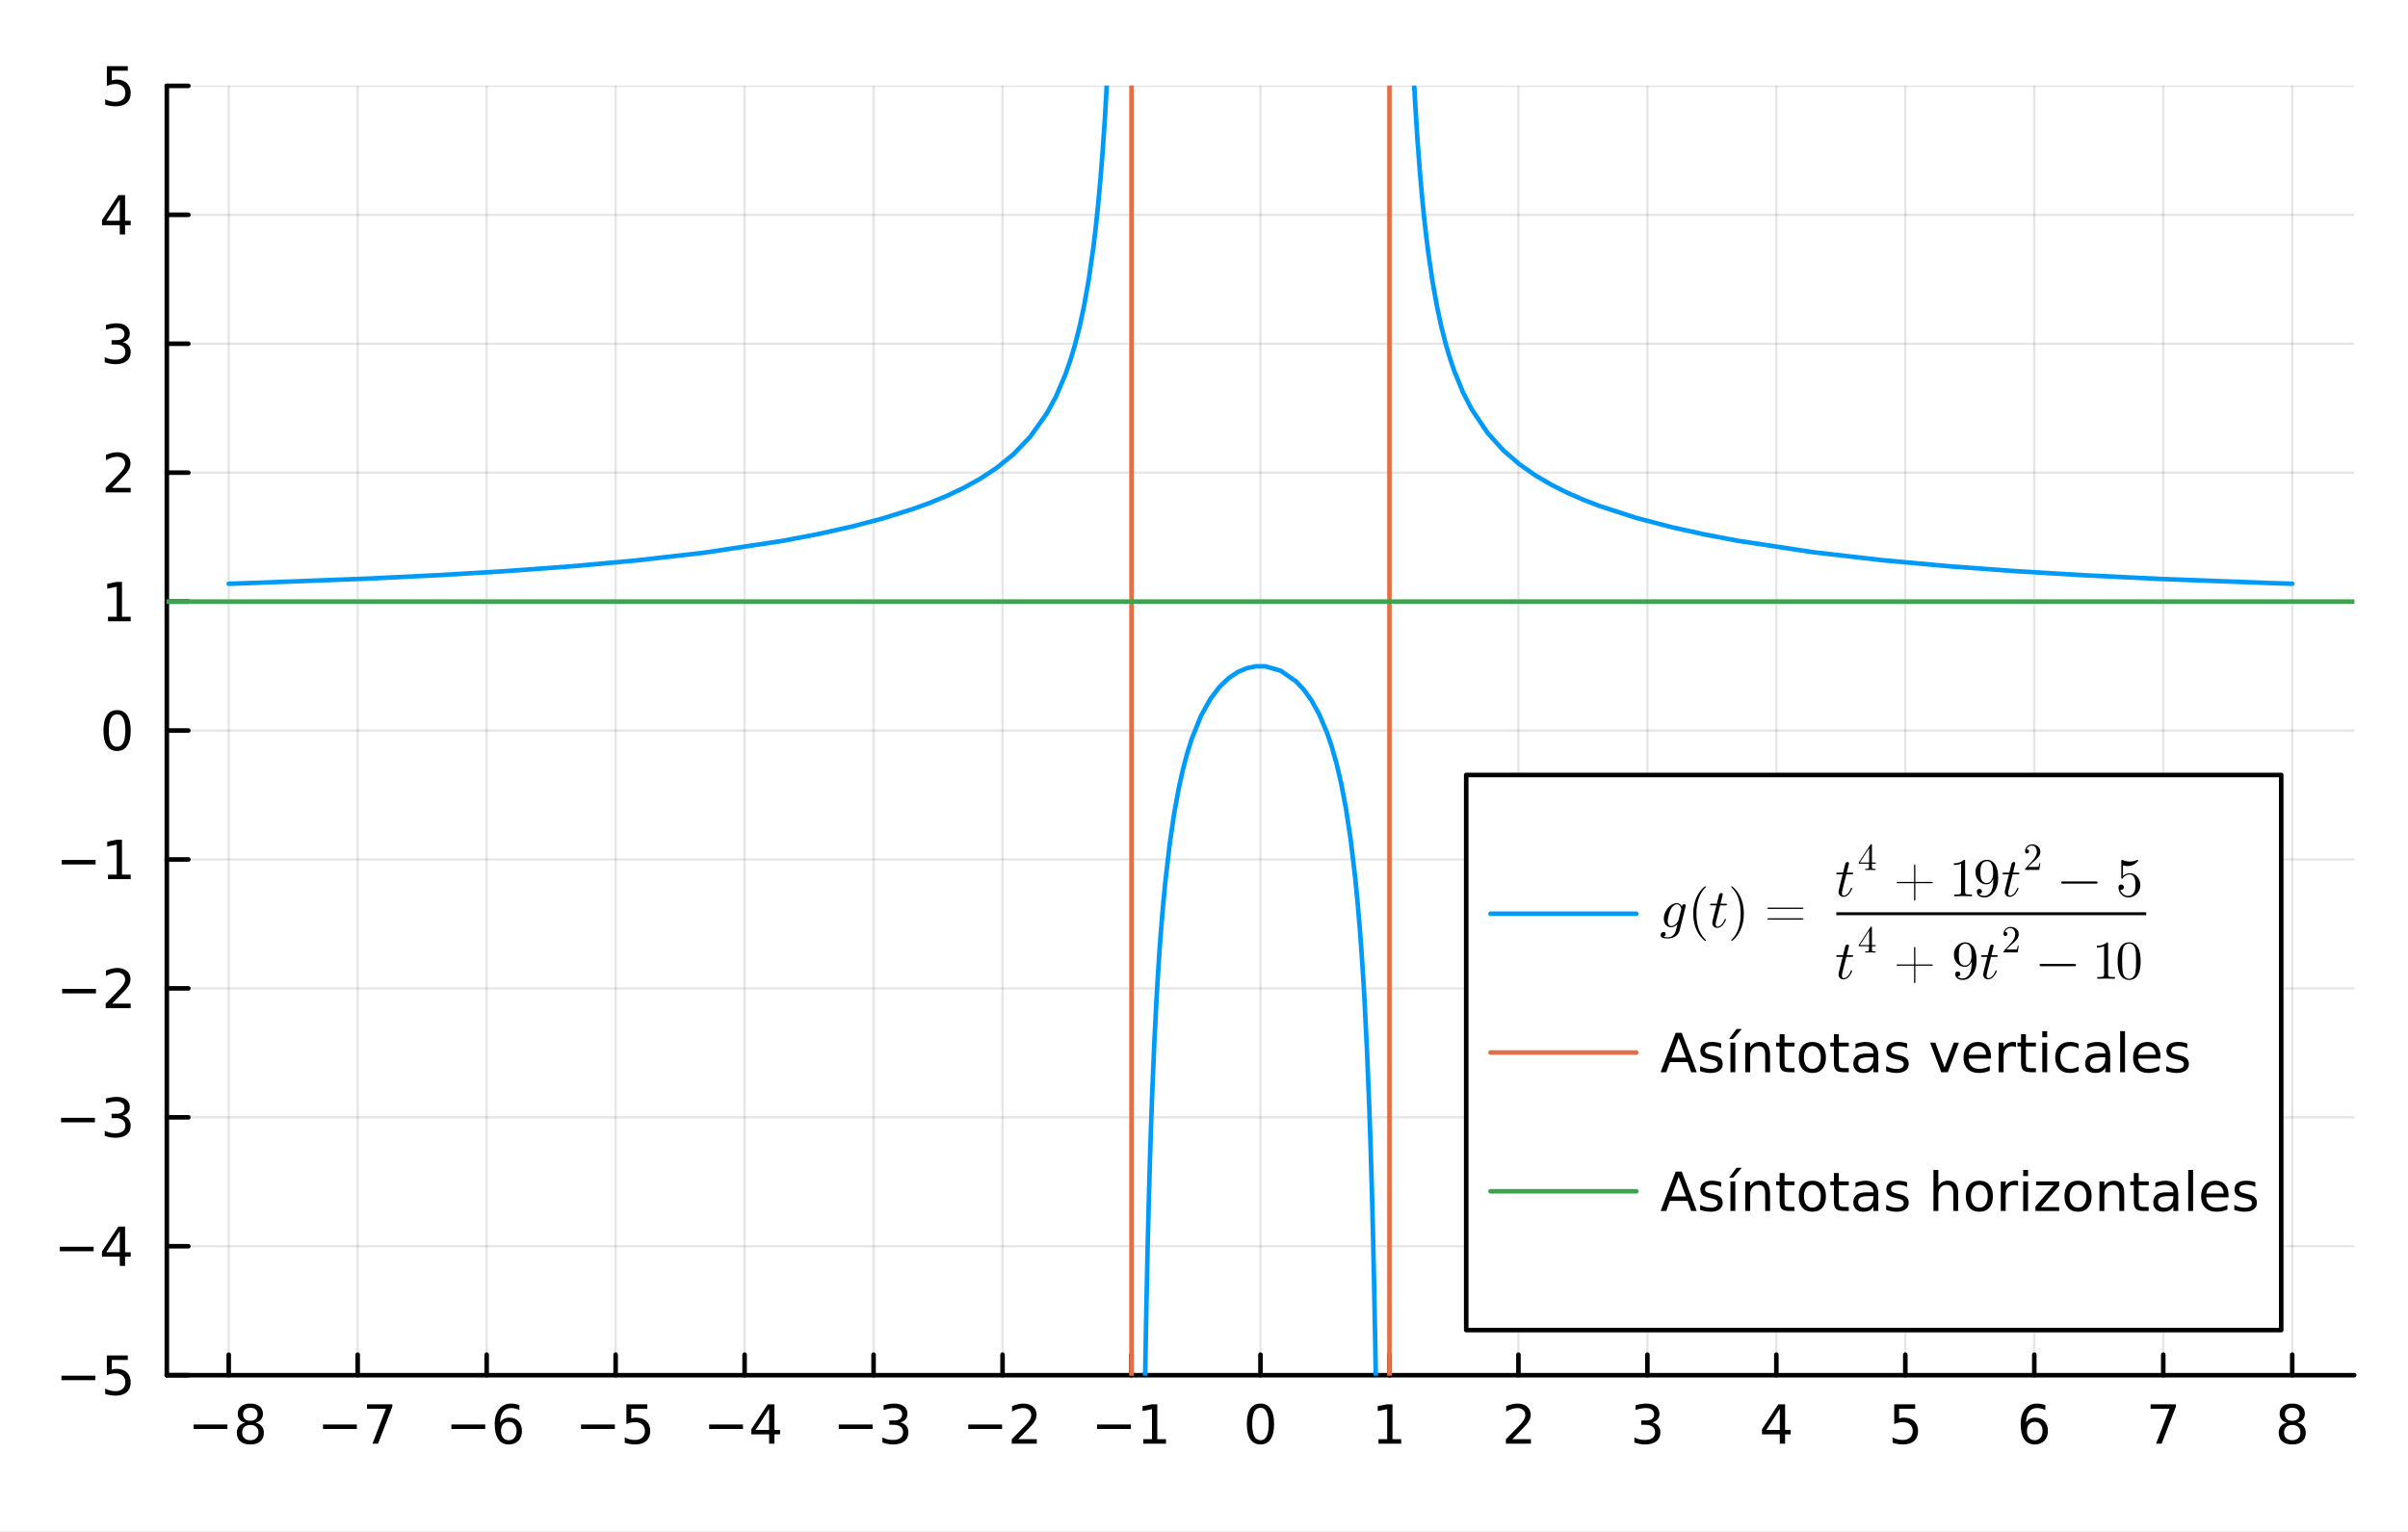 <?xml version="1.0" encoding="utf-8"?>
<svg xmlns="http://www.w3.org/2000/svg" xmlns:xlink="http://www.w3.org/1999/xlink" width="528" height="336" viewBox="0 0 2112 1344">
<rect x="0" y="0" width="2112" height="1344" fill="#333333" stroke="none"/>
<defs>
  <clipPath id="clip360">
    <rect x="0" y="0" width="2112" height="1344"/>
  </clipPath>
</defs>
<path clip-path="url(#clip360)" d="M0 1344 L2112 1344 L2112 0 L0 0  Z" fill="#ffffff" fill-rule="evenodd" fill-opacity="1"/>
<defs>
  <clipPath id="clip361">
    <rect x="422" y="0" width="1479" height="1344"/>
  </clipPath>
</defs>
<path clip-path="url(#clip360)" d="M146.311 1206.49 L2064.76 1206.49 L2064.76 75.332 L146.311 75.332  Z" fill="#ffffff" fill-rule="evenodd" fill-opacity="1"/>
<defs>
  <clipPath id="clip362">
    <rect x="146" y="75" width="1919" height="1132"/>
  </clipPath>
</defs>
<polyline clip-path="url(#clip362)" style="stroke:#000000; stroke-linecap:round; stroke-linejoin:round; stroke-width:2; stroke-opacity:0.1; fill:none" points="200.606,1206.49 200.606,75.332 "/>
<polyline clip-path="url(#clip362)" style="stroke:#000000; stroke-linecap:round; stroke-linejoin:round; stroke-width:2; stroke-opacity:0.1; fill:none" points="313.722,1206.49 313.722,75.332 "/>
<polyline clip-path="url(#clip362)" style="stroke:#000000; stroke-linecap:round; stroke-linejoin:round; stroke-width:2; stroke-opacity:0.1; fill:none" points="426.838,1206.49 426.838,75.332 "/>
<polyline clip-path="url(#clip362)" style="stroke:#000000; stroke-linecap:round; stroke-linejoin:round; stroke-width:2; stroke-opacity:0.1; fill:none" points="539.954,1206.49 539.954,75.332 "/>
<polyline clip-path="url(#clip362)" style="stroke:#000000; stroke-linecap:round; stroke-linejoin:round; stroke-width:2; stroke-opacity:0.1; fill:none" points="653.07,1206.49 653.07,75.332 "/>
<polyline clip-path="url(#clip362)" style="stroke:#000000; stroke-linecap:round; stroke-linejoin:round; stroke-width:2; stroke-opacity:0.1; fill:none" points="766.186,1206.49 766.186,75.332 "/>
<polyline clip-path="url(#clip362)" style="stroke:#000000; stroke-linecap:round; stroke-linejoin:round; stroke-width:2; stroke-opacity:0.1; fill:none" points="879.302,1206.49 879.302,75.332 "/>
<polyline clip-path="url(#clip362)" style="stroke:#000000; stroke-linecap:round; stroke-linejoin:round; stroke-width:2; stroke-opacity:0.1; fill:none" points="992.418,1206.49 992.418,75.332 "/>
<polyline clip-path="url(#clip362)" style="stroke:#000000; stroke-linecap:round; stroke-linejoin:round; stroke-width:2; stroke-opacity:0.1; fill:none" points="1105.53,1206.49 1105.53,75.332 "/>
<polyline clip-path="url(#clip362)" style="stroke:#000000; stroke-linecap:round; stroke-linejoin:round; stroke-width:2; stroke-opacity:0.1; fill:none" points="1218.65,1206.49 1218.65,75.332 "/>
<polyline clip-path="url(#clip362)" style="stroke:#000000; stroke-linecap:round; stroke-linejoin:round; stroke-width:2; stroke-opacity:0.1; fill:none" points="1331.77,1206.49 1331.77,75.332 "/>
<polyline clip-path="url(#clip362)" style="stroke:#000000; stroke-linecap:round; stroke-linejoin:round; stroke-width:2; stroke-opacity:0.1; fill:none" points="1444.88,1206.49 1444.88,75.332 "/>
<polyline clip-path="url(#clip362)" style="stroke:#000000; stroke-linecap:round; stroke-linejoin:round; stroke-width:2; stroke-opacity:0.1; fill:none" points="1558,1206.49 1558,75.332 "/>
<polyline clip-path="url(#clip362)" style="stroke:#000000; stroke-linecap:round; stroke-linejoin:round; stroke-width:2; stroke-opacity:0.1; fill:none" points="1671.11,1206.49 1671.11,75.332 "/>
<polyline clip-path="url(#clip362)" style="stroke:#000000; stroke-linecap:round; stroke-linejoin:round; stroke-width:2; stroke-opacity:0.1; fill:none" points="1784.23,1206.49 1784.23,75.332 "/>
<polyline clip-path="url(#clip362)" style="stroke:#000000; stroke-linecap:round; stroke-linejoin:round; stroke-width:2; stroke-opacity:0.1; fill:none" points="1897.34,1206.49 1897.34,75.332 "/>
<polyline clip-path="url(#clip362)" style="stroke:#000000; stroke-linecap:round; stroke-linejoin:round; stroke-width:2; stroke-opacity:0.1; fill:none" points="2010.46,1206.49 2010.46,75.332 "/>
<polyline clip-path="url(#clip360)" style="stroke:#000000; stroke-linecap:round; stroke-linejoin:round; stroke-width:4; stroke-opacity:1; fill:none" points="146.311,1206.49 2064.76,1206.49 "/>
<polyline clip-path="url(#clip360)" style="stroke:#000000; stroke-linecap:round; stroke-linejoin:round; stroke-width:4; stroke-opacity:1; fill:none" points="200.606,1206.49 200.606,1188.49 "/>
<polyline clip-path="url(#clip360)" style="stroke:#000000; stroke-linecap:round; stroke-linejoin:round; stroke-width:4; stroke-opacity:1; fill:none" points="313.722,1206.49 313.722,1188.49 "/>
<polyline clip-path="url(#clip360)" style="stroke:#000000; stroke-linecap:round; stroke-linejoin:round; stroke-width:4; stroke-opacity:1; fill:none" points="426.838,1206.49 426.838,1188.49 "/>
<polyline clip-path="url(#clip360)" style="stroke:#000000; stroke-linecap:round; stroke-linejoin:round; stroke-width:4; stroke-opacity:1; fill:none" points="539.954,1206.49 539.954,1188.49 "/>
<polyline clip-path="url(#clip360)" style="stroke:#000000; stroke-linecap:round; stroke-linejoin:round; stroke-width:4; stroke-opacity:1; fill:none" points="653.07,1206.49 653.07,1188.49 "/>
<polyline clip-path="url(#clip360)" style="stroke:#000000; stroke-linecap:round; stroke-linejoin:round; stroke-width:4; stroke-opacity:1; fill:none" points="766.186,1206.49 766.186,1188.49 "/>
<polyline clip-path="url(#clip360)" style="stroke:#000000; stroke-linecap:round; stroke-linejoin:round; stroke-width:4; stroke-opacity:1; fill:none" points="879.302,1206.49 879.302,1188.49 "/>
<polyline clip-path="url(#clip360)" style="stroke:#000000; stroke-linecap:round; stroke-linejoin:round; stroke-width:4; stroke-opacity:1; fill:none" points="992.418,1206.49 992.418,1188.49 "/>
<polyline clip-path="url(#clip360)" style="stroke:#000000; stroke-linecap:round; stroke-linejoin:round; stroke-width:4; stroke-opacity:1; fill:none" points="1105.53,1206.49 1105.53,1188.49 "/>
<polyline clip-path="url(#clip360)" style="stroke:#000000; stroke-linecap:round; stroke-linejoin:round; stroke-width:4; stroke-opacity:1; fill:none" points="1218.65,1206.49 1218.65,1188.49 "/>
<polyline clip-path="url(#clip360)" style="stroke:#000000; stroke-linecap:round; stroke-linejoin:round; stroke-width:4; stroke-opacity:1; fill:none" points="1331.77,1206.49 1331.77,1188.49 "/>
<polyline clip-path="url(#clip360)" style="stroke:#000000; stroke-linecap:round; stroke-linejoin:round; stroke-width:4; stroke-opacity:1; fill:none" points="1444.88,1206.49 1444.88,1188.49 "/>
<polyline clip-path="url(#clip360)" style="stroke:#000000; stroke-linecap:round; stroke-linejoin:round; stroke-width:4; stroke-opacity:1; fill:none" points="1558,1206.49 1558,1188.49 "/>
<polyline clip-path="url(#clip360)" style="stroke:#000000; stroke-linecap:round; stroke-linejoin:round; stroke-width:4; stroke-opacity:1; fill:none" points="1671.11,1206.49 1671.11,1188.49 "/>
<polyline clip-path="url(#clip360)" style="stroke:#000000; stroke-linecap:round; stroke-linejoin:round; stroke-width:4; stroke-opacity:1; fill:none" points="1784.23,1206.49 1784.23,1188.49 "/>
<polyline clip-path="url(#clip360)" style="stroke:#000000; stroke-linecap:round; stroke-linejoin:round; stroke-width:4; stroke-opacity:1; fill:none" points="1897.34,1206.49 1897.34,1188.49 "/>
<polyline clip-path="url(#clip360)" style="stroke:#000000; stroke-linecap:round; stroke-linejoin:round; stroke-width:4; stroke-opacity:1; fill:none" points="2010.46,1206.49 2010.46,1188.49 "/>
<path clip-path="url(#clip360)" d="M169.796 1249.76 L199.472 1249.76 L199.472 1253.69 L169.796 1253.69 L169.796 1249.76 Z" fill="#000000" fill-rule="nonzero" fill-opacity="1" /><path clip-path="url(#clip360)" d="M219.565 1250.17 Q216.231 1250.17 214.31 1251.96 Q212.412 1253.74 212.412 1256.86 Q212.412 1259.99 214.31 1261.77 Q216.231 1263.55 219.565 1263.55 Q222.898 1263.55 224.819 1261.77 Q226.741 1259.97 226.741 1256.86 Q226.741 1253.74 224.819 1251.96 Q222.921 1250.17 219.565 1250.17 M214.889 1248.18 Q211.88 1247.44 210.19 1245.38 Q208.523 1243.32 208.523 1240.36 Q208.523 1236.22 211.463 1233.81 Q214.426 1231.4 219.565 1231.4 Q224.727 1231.4 227.667 1233.81 Q230.606 1236.22 230.606 1240.36 Q230.606 1243.32 228.917 1245.38 Q227.25 1247.44 224.264 1248.18 Q227.643 1248.97 229.518 1251.26 Q231.417 1253.55 231.417 1256.86 Q231.417 1261.89 228.338 1264.57 Q225.282 1267.26 219.565 1267.26 Q213.847 1267.26 210.768 1264.57 Q207.713 1261.89 207.713 1256.86 Q207.713 1253.55 209.611 1251.26 Q211.509 1248.97 214.889 1248.18 M213.176 1240.8 Q213.176 1243.49 214.843 1244.99 Q216.532 1246.49 219.565 1246.49 Q222.574 1246.49 224.264 1244.99 Q225.977 1243.49 225.977 1240.8 Q225.977 1238.11 224.264 1236.61 Q222.574 1235.11 219.565 1235.11 Q216.532 1235.11 214.843 1236.61 Q213.176 1238.11 213.176 1240.8 Z" fill="#000000" fill-rule="nonzero" fill-opacity="1" /><path clip-path="url(#clip360)" d="M283.317 1249.76 L312.993 1249.76 L312.993 1253.69 L283.317 1253.69 L283.317 1249.76 Z" fill="#000000" fill-rule="nonzero" fill-opacity="1" /><path clip-path="url(#clip360)" d="M321.905 1232.03 L344.127 1232.03 L344.127 1234.02 L331.581 1266.59 L326.697 1266.59 L338.502 1235.96 L321.905 1235.96 L321.905 1232.03 Z" fill="#000000" fill-rule="nonzero" fill-opacity="1" /><path clip-path="url(#clip360)" d="M395.901 1249.76 L425.577 1249.76 L425.577 1253.69 L395.901 1253.69 L395.901 1249.76 Z" fill="#000000" fill-rule="nonzero" fill-opacity="1" /><path clip-path="url(#clip360)" d="M446.248 1247.44 Q443.1 1247.44 441.248 1249.6 Q439.419 1251.75 439.419 1255.5 Q439.419 1259.23 441.248 1261.4 Q443.1 1263.55 446.248 1263.55 Q449.396 1263.55 451.225 1261.4 Q453.076 1259.23 453.076 1255.5 Q453.076 1251.75 451.225 1249.6 Q449.396 1247.44 446.248 1247.44 M455.53 1232.79 L455.53 1237.05 Q453.771 1236.22 451.965 1235.78 Q450.183 1235.34 448.424 1235.34 Q443.794 1235.34 441.34 1238.46 Q438.91 1241.59 438.563 1247.91 Q439.928 1245.89 441.989 1244.83 Q444.049 1243.74 446.526 1243.74 Q451.734 1243.74 454.743 1246.91 Q457.776 1250.06 457.776 1255.5 Q457.776 1260.82 454.627 1264.04 Q451.479 1267.26 446.248 1267.26 Q440.252 1267.26 437.081 1262.67 Q433.91 1258.07 433.91 1249.34 Q433.91 1241.15 437.799 1236.29 Q441.688 1231.4 448.239 1231.4 Q449.998 1231.4 451.78 1231.75 Q453.586 1232.1 455.53 1232.79 Z" fill="#000000" fill-rule="nonzero" fill-opacity="1" /><path clip-path="url(#clip360)" d="M509.595 1249.76 L539.271 1249.76 L539.271 1253.69 L509.595 1253.69 L509.595 1249.76 Z" fill="#000000" fill-rule="nonzero" fill-opacity="1" /><path clip-path="url(#clip360)" d="M549.41 1232.03 L567.766 1232.03 L567.766 1235.96 L553.692 1235.96 L553.692 1244.43 Q554.711 1244.09 555.729 1243.92 Q556.748 1243.74 557.766 1243.74 Q563.553 1243.74 566.933 1246.91 Q570.313 1250.08 570.313 1255.5 Q570.313 1261.08 566.841 1264.18 Q563.368 1267.26 557.049 1267.26 Q554.873 1267.26 552.604 1266.89 Q550.359 1266.52 547.952 1265.78 L547.952 1261.08 Q550.035 1262.21 552.257 1262.77 Q554.479 1263.32 556.956 1263.32 Q560.961 1263.32 563.299 1261.22 Q565.637 1259.11 565.637 1255.5 Q565.637 1251.89 563.299 1249.78 Q560.961 1247.67 556.956 1247.67 Q555.081 1247.67 553.206 1248.09 Q551.354 1248.51 549.41 1249.39 L549.41 1232.03 Z" fill="#000000" fill-rule="nonzero" fill-opacity="1" /><path clip-path="url(#clip360)" d="M621.971 1249.76 L651.646 1249.76 L651.646 1253.69 L621.971 1253.69 L621.971 1249.76 Z" fill="#000000" fill-rule="nonzero" fill-opacity="1" /><path clip-path="url(#clip360)" d="M674.586 1236.1 L662.781 1254.55 L674.586 1254.55 L674.586 1236.1 M673.359 1232.03 L679.239 1232.03 L679.239 1254.55 L684.169 1254.55 L684.169 1258.44 L679.239 1258.44 L679.239 1266.59 L674.586 1266.59 L674.586 1258.44 L658.984 1258.44 L658.984 1253.92 L673.359 1232.03 Z" fill="#000000" fill-rule="nonzero" fill-opacity="1" /><path clip-path="url(#clip360)" d="M735.654 1249.76 L765.329 1249.76 L765.329 1253.69 L735.654 1253.69 L735.654 1249.76 Z" fill="#000000" fill-rule="nonzero" fill-opacity="1" /><path clip-path="url(#clip360)" d="M789.588 1247.95 Q792.945 1248.67 794.82 1250.94 Q796.718 1253.21 796.718 1256.54 Q796.718 1261.66 793.2 1264.46 Q789.681 1267.26 783.2 1267.26 Q781.024 1267.26 778.709 1266.82 Q776.417 1266.4 773.964 1265.55 L773.964 1261.03 Q775.908 1262.17 778.223 1262.74 Q780.538 1263.32 783.061 1263.32 Q787.459 1263.32 789.75 1261.59 Q792.065 1259.85 792.065 1256.54 Q792.065 1253.48 789.913 1251.77 Q787.783 1250.04 783.963 1250.04 L779.936 1250.04 L779.936 1246.19 L784.149 1246.19 Q787.598 1246.19 789.426 1244.83 Q791.255 1243.44 791.255 1240.85 Q791.255 1238.18 789.357 1236.77 Q787.482 1235.34 783.963 1235.34 Q782.042 1235.34 779.843 1235.75 Q777.644 1236.17 775.005 1237.05 L775.005 1232.88 Q777.667 1232.14 779.982 1231.77 Q782.32 1231.4 784.38 1231.4 Q789.704 1231.4 792.806 1233.83 Q795.908 1236.24 795.908 1240.36 Q795.908 1243.23 794.264 1245.22 Q792.621 1247.19 789.588 1247.95 Z" fill="#000000" fill-rule="nonzero" fill-opacity="1" /><path clip-path="url(#clip360)" d="M849.244 1249.76 L878.92 1249.76 L878.92 1253.69 L849.244 1253.69 L849.244 1249.76 Z" fill="#000000" fill-rule="nonzero" fill-opacity="1" /><path clip-path="url(#clip360)" d="M893.04 1262.65 L909.359 1262.65 L909.359 1266.59 L887.415 1266.59 L887.415 1262.65 Q890.077 1259.9 894.66 1255.27 Q899.267 1250.61 900.447 1249.27 Q902.693 1246.75 903.572 1245.01 Q904.475 1243.25 904.475 1241.56 Q904.475 1238.81 902.531 1237.07 Q900.609 1235.34 897.508 1235.34 Q895.309 1235.34 892.855 1236.1 Q890.424 1236.86 887.647 1238.42 L887.647 1233.69 Q890.471 1232.56 892.924 1231.98 Q895.378 1231.4 897.415 1231.4 Q902.785 1231.4 905.98 1234.09 Q909.174 1236.77 909.174 1241.26 Q909.174 1243.39 908.364 1245.31 Q907.577 1247.21 905.471 1249.8 Q904.892 1250.48 901.79 1253.69 Q898.688 1256.89 893.04 1262.65 Z" fill="#000000" fill-rule="nonzero" fill-opacity="1" /><path clip-path="url(#clip360)" d="M962.175 1249.76 L991.85 1249.76 L991.85 1253.69 L962.175 1253.69 L962.175 1249.76 Z" fill="#000000" fill-rule="nonzero" fill-opacity="1" /><path clip-path="url(#clip360)" d="M1002.75 1262.65 L1010.39 1262.65 L1010.39 1236.29 L1002.08 1237.95 L1002.08 1233.69 L1010.35 1232.03 L1015.02 1232.03 L1015.02 1262.65 L1022.66 1262.65 L1022.66 1266.59 L1002.75 1266.59 L1002.75 1262.65 Z" fill="#000000" fill-rule="nonzero" fill-opacity="1" /><path clip-path="url(#clip360)" d="M1105.53 1235.11 Q1101.92 1235.11 1100.09 1238.67 Q1098.29 1242.21 1098.29 1249.34 Q1098.29 1256.45 1100.09 1260.01 Q1101.92 1263.55 1105.53 1263.55 Q1109.17 1263.55 1110.97 1260.01 Q1112.8 1256.45 1112.8 1249.34 Q1112.8 1242.21 1110.97 1238.67 Q1109.17 1235.11 1105.53 1235.11 M1105.53 1231.4 Q1111.34 1231.4 1114.4 1236.01 Q1117.48 1240.59 1117.48 1249.34 Q1117.48 1258.07 1114.4 1262.67 Q1111.34 1267.26 1105.53 1267.26 Q1099.72 1267.26 1096.64 1262.67 Q1093.59 1258.07 1093.59 1249.34 Q1093.59 1240.59 1096.64 1236.01 Q1099.72 1231.4 1105.53 1231.4 Z" fill="#000000" fill-rule="nonzero" fill-opacity="1" /><path clip-path="url(#clip360)" d="M1209.03 1262.65 L1216.67 1262.65 L1216.67 1236.29 L1208.36 1237.95 L1208.36 1233.69 L1216.62 1232.03 L1221.3 1232.03 L1221.3 1262.65 L1228.94 1262.65 L1228.94 1266.59 L1209.03 1266.59 L1209.03 1262.65 Z" fill="#000000" fill-rule="nonzero" fill-opacity="1" /><path clip-path="url(#clip360)" d="M1326.42 1262.65 L1342.74 1262.65 L1342.74 1266.59 L1320.79 1266.59 L1320.79 1262.65 Q1323.45 1259.9 1328.04 1255.27 Q1332.64 1250.61 1333.83 1249.27 Q1336.07 1246.75 1336.95 1245.01 Q1337.85 1243.25 1337.85 1241.56 Q1337.85 1238.81 1335.91 1237.07 Q1333.99 1235.34 1330.89 1235.34 Q1328.69 1235.34 1326.23 1236.1 Q1323.8 1236.86 1321.02 1238.42 L1321.02 1233.69 Q1323.85 1232.56 1326.3 1231.98 Q1328.76 1231.4 1330.79 1231.4 Q1336.16 1231.4 1339.36 1234.09 Q1342.55 1236.77 1342.55 1241.26 Q1342.55 1243.39 1341.74 1245.31 Q1340.95 1247.21 1338.85 1249.8 Q1338.27 1250.48 1335.17 1253.69 Q1332.07 1256.89 1326.42 1262.65 Z" fill="#000000" fill-rule="nonzero" fill-opacity="1" /><path clip-path="url(#clip360)" d="M1449.13 1247.95 Q1452.49 1248.67 1454.36 1250.94 Q1456.26 1253.21 1456.26 1256.54 Q1456.26 1261.66 1452.74 1264.46 Q1449.22 1267.26 1442.74 1267.26 Q1440.56 1267.26 1438.25 1266.82 Q1435.96 1266.4 1433.5 1265.55 L1433.5 1261.03 Q1435.45 1262.17 1437.76 1262.74 Q1440.08 1263.32 1442.6 1263.32 Q1447 1263.32 1449.29 1261.59 Q1451.61 1259.85 1451.61 1256.54 Q1451.61 1253.48 1449.45 1251.77 Q1447.32 1250.04 1443.5 1250.04 L1439.48 1250.04 L1439.48 1246.19 L1443.69 1246.19 Q1447.14 1246.19 1448.97 1244.83 Q1450.8 1243.44 1450.8 1240.85 Q1450.8 1238.18 1448.9 1236.77 Q1447.02 1235.34 1443.5 1235.34 Q1441.58 1235.34 1439.38 1235.75 Q1437.18 1236.17 1434.55 1237.05 L1434.55 1232.88 Q1437.21 1232.14 1439.52 1231.77 Q1441.86 1231.4 1443.92 1231.4 Q1449.24 1231.4 1452.35 1233.83 Q1455.45 1236.24 1455.45 1240.36 Q1455.45 1243.23 1453.8 1245.22 Q1452.16 1247.19 1449.13 1247.95 Z" fill="#000000" fill-rule="nonzero" fill-opacity="1" /><path clip-path="url(#clip360)" d="M1561.01 1236.1 L1549.2 1254.55 L1561.01 1254.55 L1561.01 1236.1 M1559.78 1232.03 L1565.66 1232.03 L1565.66 1254.55 L1570.59 1254.55 L1570.59 1258.44 L1565.66 1258.44 L1565.66 1266.59 L1561.01 1266.59 L1561.01 1258.44 L1545.4 1258.44 L1545.4 1253.92 L1559.78 1232.03 Z" fill="#000000" fill-rule="nonzero" fill-opacity="1" /><path clip-path="url(#clip360)" d="M1661.39 1232.03 L1679.75 1232.03 L1679.75 1235.96 L1665.67 1235.96 L1665.67 1244.43 Q1666.69 1244.09 1667.71 1243.92 Q1668.73 1243.74 1669.75 1243.74 Q1675.53 1243.74 1678.91 1246.91 Q1682.29 1250.08 1682.29 1255.5 Q1682.29 1261.08 1678.82 1264.18 Q1675.35 1267.26 1669.03 1267.26 Q1666.85 1267.26 1664.58 1266.89 Q1662.34 1266.52 1659.93 1265.78 L1659.93 1261.08 Q1662.02 1262.21 1664.24 1262.77 Q1666.46 1263.32 1668.94 1263.32 Q1672.94 1263.32 1675.28 1261.22 Q1677.62 1259.11 1677.62 1255.5 Q1677.62 1251.89 1675.28 1249.78 Q1672.94 1247.67 1668.94 1247.67 Q1667.06 1247.67 1665.19 1248.09 Q1663.33 1248.51 1661.39 1249.39 L1661.39 1232.03 Z" fill="#000000" fill-rule="nonzero" fill-opacity="1" /><path clip-path="url(#clip360)" d="M1784.63 1247.44 Q1781.49 1247.44 1779.63 1249.6 Q1777.8 1251.75 1777.8 1255.5 Q1777.8 1259.23 1779.63 1261.4 Q1781.49 1263.55 1784.63 1263.55 Q1787.78 1263.55 1789.61 1261.4 Q1791.46 1259.23 1791.46 1255.5 Q1791.46 1251.75 1789.61 1249.6 Q1787.78 1247.44 1784.63 1247.44 M1793.92 1232.79 L1793.92 1237.05 Q1792.16 1236.22 1790.35 1235.78 Q1788.57 1235.34 1786.81 1235.34 Q1782.18 1235.34 1779.73 1238.46 Q1777.3 1241.59 1776.95 1247.91 Q1778.31 1245.89 1780.37 1244.83 Q1782.43 1243.74 1784.91 1243.74 Q1790.12 1243.74 1793.13 1246.91 Q1796.16 1250.06 1796.16 1255.5 Q1796.16 1260.82 1793.01 1264.04 Q1789.87 1267.26 1784.63 1267.26 Q1778.64 1267.26 1775.47 1262.67 Q1772.3 1258.07 1772.3 1249.34 Q1772.3 1241.15 1776.18 1236.29 Q1780.07 1231.4 1786.62 1231.4 Q1788.38 1231.4 1790.17 1231.75 Q1791.97 1232.1 1793.92 1232.79 Z" fill="#000000" fill-rule="nonzero" fill-opacity="1" /><path clip-path="url(#clip360)" d="M1886.23 1232.03 L1908.46 1232.03 L1908.46 1234.02 L1895.91 1266.59 L1891.03 1266.59 L1902.83 1235.96 L1886.23 1235.96 L1886.23 1232.03 Z" fill="#000000" fill-rule="nonzero" fill-opacity="1" /><path clip-path="url(#clip360)" d="M2010.46 1250.17 Q2007.13 1250.17 2005.21 1251.96 Q2003.31 1253.74 2003.31 1256.86 Q2003.31 1259.99 2005.21 1261.77 Q2007.13 1263.55 2010.46 1263.55 Q2013.79 1263.55 2015.71 1261.77 Q2017.64 1259.97 2017.64 1256.86 Q2017.64 1253.74 2015.71 1251.96 Q2013.82 1250.17 2010.46 1250.17 M2005.78 1248.18 Q2002.78 1247.44 2001.09 1245.38 Q1999.42 1243.32 1999.42 1240.36 Q1999.42 1236.22 2002.36 1233.81 Q2005.32 1231.4 2010.46 1231.4 Q2015.62 1231.4 2018.56 1233.81 Q2021.5 1236.22 2021.5 1240.36 Q2021.5 1243.32 2019.81 1245.38 Q2018.15 1247.44 2015.16 1248.18 Q2018.54 1248.97 2020.41 1251.26 Q2022.31 1253.55 2022.31 1256.86 Q2022.31 1261.89 2019.23 1264.57 Q2016.18 1267.26 2010.46 1267.26 Q2004.74 1267.26 2001.66 1264.57 Q1998.61 1261.89 1998.61 1256.86 Q1998.61 1253.55 2000.51 1251.26 Q2002.4 1248.97 2005.78 1248.18 M2004.07 1240.8 Q2004.07 1243.49 2005.74 1244.99 Q2007.43 1246.49 2010.46 1246.49 Q2013.47 1246.49 2015.16 1244.99 Q2016.87 1243.49 2016.87 1240.8 Q2016.87 1238.11 2015.16 1236.61 Q2013.47 1235.11 2010.46 1235.11 Q2007.43 1235.11 2005.74 1236.61 Q2004.07 1238.11 2004.07 1240.8 Z" fill="#000000" fill-rule="nonzero" fill-opacity="1" /><polyline clip-path="url(#clip362)" style="stroke:#000000; stroke-linecap:round; stroke-linejoin:round; stroke-width:2; stroke-opacity:0.1; fill:none" points="146.311,1206.49 2064.76,1206.49 "/>
<polyline clip-path="url(#clip362)" style="stroke:#000000; stroke-linecap:round; stroke-linejoin:round; stroke-width:2; stroke-opacity:0.1; fill:none" points="146.311,1093.37 2064.76,1093.37 "/>
<polyline clip-path="url(#clip362)" style="stroke:#000000; stroke-linecap:round; stroke-linejoin:round; stroke-width:2; stroke-opacity:0.1; fill:none" points="146.311,980.259 2064.76,980.259 "/>
<polyline clip-path="url(#clip362)" style="stroke:#000000; stroke-linecap:round; stroke-linejoin:round; stroke-width:2; stroke-opacity:0.1; fill:none" points="146.311,867.143 2064.76,867.143 "/>
<polyline clip-path="url(#clip362)" style="stroke:#000000; stroke-linecap:round; stroke-linejoin:round; stroke-width:2; stroke-opacity:0.1; fill:none" points="146.311,754.027 2064.76,754.027 "/>
<polyline clip-path="url(#clip362)" style="stroke:#000000; stroke-linecap:round; stroke-linejoin:round; stroke-width:2; stroke-opacity:0.1; fill:none" points="146.311,640.911 2064.76,640.911 "/>
<polyline clip-path="url(#clip362)" style="stroke:#000000; stroke-linecap:round; stroke-linejoin:round; stroke-width:2; stroke-opacity:0.1; fill:none" points="146.311,527.796 2064.76,527.796 "/>
<polyline clip-path="url(#clip362)" style="stroke:#000000; stroke-linecap:round; stroke-linejoin:round; stroke-width:2; stroke-opacity:0.1; fill:none" points="146.311,414.68 2064.76,414.68 "/>
<polyline clip-path="url(#clip362)" style="stroke:#000000; stroke-linecap:round; stroke-linejoin:round; stroke-width:2; stroke-opacity:0.1; fill:none" points="146.311,301.564 2064.76,301.564 "/>
<polyline clip-path="url(#clip362)" style="stroke:#000000; stroke-linecap:round; stroke-linejoin:round; stroke-width:2; stroke-opacity:0.1; fill:none" points="146.311,188.448 2064.76,188.448 "/>
<polyline clip-path="url(#clip362)" style="stroke:#000000; stroke-linecap:round; stroke-linejoin:round; stroke-width:2; stroke-opacity:0.1; fill:none" points="146.311,75.332 2064.76,75.332 "/>
<polyline clip-path="url(#clip360)" style="stroke:#000000; stroke-linecap:round; stroke-linejoin:round; stroke-width:4; stroke-opacity:1; fill:none" points="146.311,1206.49 146.311,75.332 "/>
<polyline clip-path="url(#clip360)" style="stroke:#000000; stroke-linecap:round; stroke-linejoin:round; stroke-width:4; stroke-opacity:1; fill:none" points="146.311,1206.49 165.209,1206.49 "/>
<polyline clip-path="url(#clip360)" style="stroke:#000000; stroke-linecap:round; stroke-linejoin:round; stroke-width:4; stroke-opacity:1; fill:none" points="146.311,1093.37 165.209,1093.37 "/>
<polyline clip-path="url(#clip360)" style="stroke:#000000; stroke-linecap:round; stroke-linejoin:round; stroke-width:4; stroke-opacity:1; fill:none" points="146.311,980.259 165.209,980.259 "/>
<polyline clip-path="url(#clip360)" style="stroke:#000000; stroke-linecap:round; stroke-linejoin:round; stroke-width:4; stroke-opacity:1; fill:none" points="146.311,867.143 165.209,867.143 "/>
<polyline clip-path="url(#clip360)" style="stroke:#000000; stroke-linecap:round; stroke-linejoin:round; stroke-width:4; stroke-opacity:1; fill:none" points="146.311,754.027 165.209,754.027 "/>
<polyline clip-path="url(#clip360)" style="stroke:#000000; stroke-linecap:round; stroke-linejoin:round; stroke-width:4; stroke-opacity:1; fill:none" points="146.311,640.911 165.209,640.911 "/>
<polyline clip-path="url(#clip360)" style="stroke:#000000; stroke-linecap:round; stroke-linejoin:round; stroke-width:4; stroke-opacity:1; fill:none" points="146.311,527.796 165.209,527.796 "/>
<polyline clip-path="url(#clip360)" style="stroke:#000000; stroke-linecap:round; stroke-linejoin:round; stroke-width:4; stroke-opacity:1; fill:none" points="146.311,414.68 165.209,414.68 "/>
<polyline clip-path="url(#clip360)" style="stroke:#000000; stroke-linecap:round; stroke-linejoin:round; stroke-width:4; stroke-opacity:1; fill:none" points="146.311,301.564 165.209,301.564 "/>
<polyline clip-path="url(#clip360)" style="stroke:#000000; stroke-linecap:round; stroke-linejoin:round; stroke-width:4; stroke-opacity:1; fill:none" points="146.311,188.448 165.209,188.448 "/>
<polyline clip-path="url(#clip360)" style="stroke:#000000; stroke-linecap:round; stroke-linejoin:round; stroke-width:4; stroke-opacity:1; fill:none" points="146.311,75.332 165.209,75.332 "/>
<path clip-path="url(#clip360)" d="M53.914 1206.94 L83.589 1206.94 L83.589 1210.88 L53.914 1210.88 L53.914 1206.94 Z" fill="#000000" fill-rule="nonzero" fill-opacity="1" /><path clip-path="url(#clip360)" d="M93.728 1189.21 L112.085 1189.21 L112.085 1193.15 L98.011 1193.15 L98.011 1201.62 Q99.029 1201.27 100.048 1201.11 Q101.066 1200.92 102.085 1200.92 Q107.872 1200.92 111.251 1204.09 Q114.631 1207.27 114.631 1212.68 Q114.631 1218.26 111.159 1221.36 Q107.686 1224.44 101.367 1224.44 Q99.191 1224.44 96.923 1224.07 Q94.677 1223.7 92.27 1222.96 L92.27 1218.26 Q94.353 1219.4 96.575 1219.95 Q98.798 1220.51 101.274 1220.51 Q105.279 1220.51 107.617 1218.4 Q109.955 1216.29 109.955 1212.68 Q109.955 1209.07 107.617 1206.97 Q105.279 1204.86 101.274 1204.86 Q99.4 1204.86 97.525 1205.28 Q95.673 1205.69 93.728 1206.57 L93.728 1189.21 Z" fill="#000000" fill-rule="nonzero" fill-opacity="1" /><path clip-path="url(#clip360)" d="M52.432 1093.83 L82.108 1093.83 L82.108 1097.76 L52.432 1097.76 L52.432 1093.83 Z" fill="#000000" fill-rule="nonzero" fill-opacity="1" /><path clip-path="url(#clip360)" d="M105.048 1080.17 L93.242 1098.62 L105.048 1098.62 L105.048 1080.17 M103.821 1076.09 L109.7 1076.09 L109.7 1098.62 L114.631 1098.62 L114.631 1102.51 L109.7 1102.51 L109.7 1110.65 L105.048 1110.65 L105.048 1102.51 L89.446 1102.51 L89.446 1097.99 L103.821 1076.09 Z" fill="#000000" fill-rule="nonzero" fill-opacity="1" /><path clip-path="url(#clip360)" d="M53.566 980.71 L83.242 980.71 L83.242 984.646 L53.566 984.646 L53.566 980.71 Z" fill="#000000" fill-rule="nonzero" fill-opacity="1" /><path clip-path="url(#clip360)" d="M107.501 978.905 Q110.858 979.622 112.733 981.891 Q114.631 984.159 114.631 987.493 Q114.631 992.608 111.112 995.409 Q107.594 998.21 101.112 998.21 Q98.936 998.21 96.622 997.771 Q94.33 997.354 91.876 996.497 L91.876 991.984 Q93.821 993.118 96.136 993.696 Q98.45 994.275 100.974 994.275 Q105.372 994.275 107.663 992.539 Q109.978 990.803 109.978 987.493 Q109.978 984.437 107.825 982.724 Q105.696 980.988 101.876 980.988 L97.849 980.988 L97.849 977.146 L102.061 977.146 Q105.511 977.146 107.339 975.78 Q109.168 974.391 109.168 971.798 Q109.168 969.136 107.27 967.724 Q105.395 966.289 101.876 966.289 Q99.955 966.289 97.756 966.706 Q95.557 967.123 92.918 968.002 L92.918 963.836 Q95.58 963.095 97.895 962.724 Q100.233 962.354 102.293 962.354 Q107.617 962.354 110.719 964.785 Q113.821 967.192 113.821 971.312 Q113.821 974.183 112.177 976.173 Q110.534 978.141 107.501 978.905 Z" fill="#000000" fill-rule="nonzero" fill-opacity="1" /><path clip-path="url(#clip360)" d="M54.515 867.595 L84.191 867.595 L84.191 871.53 L54.515 871.53 L54.515 867.595 Z" fill="#000000" fill-rule="nonzero" fill-opacity="1" /><path clip-path="url(#clip360)" d="M98.311 880.488 L114.631 880.488 L114.631 884.423 L92.686 884.423 L92.686 880.488 Q95.349 877.733 99.932 873.104 Q104.538 868.451 105.719 867.108 Q107.964 864.585 108.844 862.849 Q109.747 861.09 109.747 859.4 Q109.747 856.646 107.802 854.909 Q105.881 853.173 102.779 853.173 Q100.58 853.173 98.126 853.937 Q95.696 854.701 92.918 856.252 L92.918 851.53 Q95.742 850.396 98.196 849.817 Q100.649 849.238 102.686 849.238 Q108.057 849.238 111.251 851.923 Q114.446 854.609 114.446 859.099 Q114.446 861.229 113.636 863.15 Q112.848 865.048 110.742 867.641 Q110.163 868.312 107.061 871.53 Q103.96 874.724 98.311 880.488 Z" fill="#000000" fill-rule="nonzero" fill-opacity="1" /><path clip-path="url(#clip360)" d="M54.145 754.479 L83.821 754.479 L83.821 758.414 L54.145 758.414 L54.145 754.479 Z" fill="#000000" fill-rule="nonzero" fill-opacity="1" /><path clip-path="url(#clip360)" d="M94.724 767.372 L102.362 767.372 L102.362 741.007 L94.052 742.673 L94.052 738.414 L102.316 736.747 L106.992 736.747 L106.992 767.372 L114.631 767.372 L114.631 771.307 L94.724 771.307 L94.724 767.372 Z" fill="#000000" fill-rule="nonzero" fill-opacity="1" /><path clip-path="url(#clip360)" d="M102.686 626.71 Q99.075 626.71 97.247 630.275 Q95.441 633.817 95.441 640.946 Q95.441 648.053 97.247 651.617 Q99.075 655.159 102.686 655.159 Q106.321 655.159 108.126 651.617 Q109.955 648.053 109.955 640.946 Q109.955 633.817 108.126 630.275 Q106.321 626.71 102.686 626.71 M102.686 623.006 Q108.497 623.006 111.552 627.613 Q114.631 632.196 114.631 640.946 Q114.631 649.673 111.552 654.279 Q108.497 658.863 102.686 658.863 Q96.876 658.863 93.798 654.279 Q90.742 649.673 90.742 640.946 Q90.742 632.196 93.798 627.613 Q96.876 623.006 102.686 623.006 Z" fill="#000000" fill-rule="nonzero" fill-opacity="1" /><path clip-path="url(#clip360)" d="M94.724 541.14 L102.362 541.14 L102.362 514.775 L94.052 516.441 L94.052 512.182 L102.316 510.516 L106.992 510.516 L106.992 541.14 L114.631 541.14 L114.631 545.076 L94.724 545.076 L94.724 541.14 Z" fill="#000000" fill-rule="nonzero" fill-opacity="1" /><path clip-path="url(#clip360)" d="M98.311 428.025 L114.631 428.025 L114.631 431.96 L92.686 431.96 L92.686 428.025 Q95.349 425.27 99.932 420.64 Q104.538 415.988 105.719 414.645 Q107.964 412.122 108.844 410.386 Q109.747 408.627 109.747 406.937 Q109.747 404.182 107.802 402.446 Q105.881 400.71 102.779 400.71 Q100.58 400.71 98.126 401.474 Q95.696 402.238 92.918 403.789 L92.918 399.066 Q95.742 397.932 98.196 397.353 Q100.649 396.775 102.686 396.775 Q108.057 396.775 111.251 399.46 Q114.446 402.145 114.446 406.636 Q114.446 408.765 113.636 410.687 Q112.848 412.585 110.742 415.177 Q110.163 415.849 107.061 419.066 Q103.96 422.261 98.311 428.025 Z" fill="#000000" fill-rule="nonzero" fill-opacity="1" /><path clip-path="url(#clip360)" d="M107.501 300.21 Q110.858 300.927 112.733 303.196 Q114.631 305.464 114.631 308.798 Q114.631 313.913 111.112 316.714 Q107.594 319.515 101.112 319.515 Q98.936 319.515 96.622 319.075 Q94.33 318.659 91.876 317.802 L91.876 313.288 Q93.821 314.423 96.136 315.001 Q98.45 315.58 100.974 315.58 Q105.372 315.58 107.663 313.844 Q109.978 312.108 109.978 308.798 Q109.978 305.742 107.825 304.029 Q105.696 302.293 101.876 302.293 L97.849 302.293 L97.849 298.45 L102.061 298.45 Q105.511 298.45 107.339 297.085 Q109.168 295.696 109.168 293.103 Q109.168 290.441 107.27 289.029 Q105.395 287.594 101.876 287.594 Q99.955 287.594 97.756 288.011 Q95.557 288.427 92.918 289.307 L92.918 285.14 Q95.58 284.4 97.895 284.029 Q100.233 283.659 102.293 283.659 Q107.617 283.659 110.719 286.089 Q113.821 288.497 113.821 292.617 Q113.821 295.487 112.177 297.478 Q110.534 299.446 107.501 300.21 Z" fill="#000000" fill-rule="nonzero" fill-opacity="1" /><path clip-path="url(#clip360)" d="M105.048 175.242 L93.242 193.691 L105.048 193.691 L105.048 175.242 M103.821 171.168 L109.7 171.168 L109.7 193.691 L114.631 193.691 L114.631 197.58 L109.7 197.58 L109.7 205.728 L105.048 205.728 L105.048 197.58 L89.446 197.58 L89.446 193.066 L103.821 171.168 Z" fill="#000000" fill-rule="nonzero" fill-opacity="1" /><path clip-path="url(#clip360)" d="M93.728 58.052 L112.085 58.052 L112.085 61.987 L98.011 61.987 L98.011 70.46 Q99.029 70.112 100.048 69.95 Q101.066 69.765 102.085 69.765 Q107.872 69.765 111.251 72.936 Q114.631 76.108 114.631 81.524 Q114.631 87.103 111.159 90.205 Q107.686 93.283 101.367 93.283 Q99.191 93.283 96.923 92.913 Q94.677 92.543 92.27 91.802 L92.27 87.103 Q94.353 88.237 96.575 88.793 Q98.798 89.348 101.274 89.348 Q105.279 89.348 107.617 87.242 Q109.955 85.135 109.955 81.524 Q109.955 77.913 107.617 75.807 Q105.279 73.7 101.274 73.7 Q99.4 73.7 97.525 74.117 Q95.673 74.534 93.728 75.413 L93.728 58.052 Z" fill="#000000" fill-rule="nonzero" fill-opacity="1" /><polyline clip-path="url(#clip362)" style="stroke:#009af9; stroke-linecap:round; stroke-linejoin:round; stroke-width:4; stroke-opacity:1; fill:none" points="200.606,512.146 212.39,511.777 321.342,507.693 386.817,504.483 442.176,501.169 502.311,496.759 557.751,491.721 617.188,484.939 686.051,474.571 716.65,468.766 747.249,461.952 774.081,454.901 800.914,446.499 815.541,441.167 830.168,435.143 844.796,428.239 859.423,420.181 874.137,410.491 888.851,398.546 903.565,383.222 918.28,362.489 926.414,347.368 934.548,328.229 938.615,316.577 942.682,303.08 946.749,287.241 950.816,268.367 954.884,245.467 958.951,217.067 960.984,200.136 963.018,180.877 965.051,158.772 967.085,133.133 969.118,103.034 971.152,67.194 972.169,46.579 973.186,23.788 974.202,-1.544 975.219,-29.868 976.236,-61.749 977.253,-97.902 978.269,-139.249 979.286,-186.996 980.303,-242.756 981.32,-308.732 981.828,-346.471 982.337,-388.015 982.845,-433.972 983.353,-485.084 983.837,-539.339 984.321,-600.077 984.805,-668.533 985.288,-746.279 985.772,-835.343 986.256,-938.391 986.739,-1059 987.223,-1202.07 987.707,-1374.52 988.191,-1586.44 "/>
<polyline clip-path="url(#clip362)" style="stroke:#009af9; stroke-linecap:round; stroke-linejoin:round; stroke-width:4; stroke-opacity:1; fill:none" points="996.414,2660.72 996.898,2425.03 997.381,2235.28 997.865,2079.23 998.349,1948.64 998.832,1837.74 999.316,1742.4 999.8,1659.56 1000.28,1586.91 1000.77,1522.69 1001.25,1465.5 1001.73,1414.25 1002.22,1368.06 1002.7,1326.22 1003.19,1288.14 1003.67,1253.34 1004.15,1221.41 1004.64,1192.01 1005.6,1139.69 1006.57,1094.53 1007.54,1055.16 1008.51,1020.54 1009.47,989.854 1010.44,962.472 1012.38,915.699 1014.31,877.232 1015.28,860.454 1016.25,845.049 1017.21,830.855 1018.18,817.738 1020.12,794.28 1022.05,773.923 1025.92,740.375 1029.79,713.921 1033.66,692.584 1037.53,675.063 1041.4,660.472 1045.27,648.183 1053.32,628.162 1061.36,613.571 1069.41,602.856 1077.46,595.077 1085.51,589.651 1093.55,586.213 1101.6,584.552 1109.65,584.571 1123.2,588.446 1136.74,597.802 1143.52,605.047 1150.29,614.494 1157.07,626.739 1163.84,642.697 1167.98,654.847 1172.11,669.383 1176.25,686.976 1180.38,708.587 1184.52,735.651 1188.65,770.391 1190.72,791.695 1192.79,816.456 1193.82,830.401 1194.85,845.57 1195.37,853.665 1195.89,862.129 1196.41,870.991 1196.92,880.277 1198.99,922.335 1201.06,974.333 1202.09,1005.22 1203.13,1040.24 1204.16,1080.26 1205.19,1126.45 1206.23,1180.33 1207.26,1244.02 1207.78,1280.41 1208.29,1320.44 1208.81,1364.67 1209.33,1413.82 1209.84,1468.74 1210.36,1530.51 1210.88,1600.51 1211.4,1680.49 1211.91,1772.74 1212.43,1880.33 1212.95,2007.43 1213.46,2159.87 1213.98,2346.07 1214.5,2578.62 1215.01,2877.32 "/>
<polyline clip-path="url(#clip362)" style="stroke:#009af9; stroke-linecap:round; stroke-linejoin:round; stroke-width:4; stroke-opacity:1; fill:none" points="1223.28,-1404.8 1223.8,-1215.96 1224.32,-1061.55 1224.83,-932.956 1225.35,-824.193 1225.87,-731.006 1226.39,-650.272 1226.9,-579.65 1227.42,-517.354 1227.94,-461.992 1228.45,-412.468 1228.97,-367.904 1229.49,-327.591 1230,-290.948 1230.95,-231.802 1231.9,-181.11 1232.84,-137.18 1233.79,-98.742 1234.74,-64.828 1235.69,-34.682 1236.63,-7.708 1237.58,16.569 1239.47,58.507 1241.37,93.463 1243.26,123.049 1245.16,148.419 1247.05,170.416 1248.94,189.674 1250.84,206.678 1252.73,221.804 1256.52,247.552 1260.31,268.664 1264.1,286.302 1267.88,301.273 1271.67,314.15 1275.46,325.355 1283.04,343.935 1290.61,358.764 1304.61,379.661 1318.6,395.153 1332.6,407.247 1346.59,417.06 1360.77,425.361 1374.94,432.452 1389.12,438.623 1403.3,444.076 1435.07,454.351 1466.84,462.679 1495.64,469.015 1524.43,474.468 1590.36,484.482 1651.41,491.528 1711.59,496.99 1770.03,501.244 1829.93,504.79 1895.56,507.947 1990.9,511.528 2010.46,512.146 "/>
<polyline clip-path="url(#clip362)" style="stroke:#e26f46; stroke-linecap:round; stroke-linejoin:round; stroke-width:4; stroke-opacity:1; fill:none" points="992.418,2337.65 992.418,-1055.83 "/>
<polyline clip-path="url(#clip362)" style="stroke:#e26f46; stroke-linecap:round; stroke-linejoin:round; stroke-width:4; stroke-opacity:1; fill:none" points="1218.65,2337.65 1218.65,-1055.83 "/>
<polyline clip-path="url(#clip362)" style="stroke:#3da44d; stroke-linecap:round; stroke-linejoin:round; stroke-width:4; stroke-opacity:1; fill:none" points="-1772.13,527.796 3983.2,527.796 "/>
<path clip-path="url(#clip360)" d="M1285.98 1166.91 L2000.81 1166.91 L2000.81 679.897 L1285.98 679.897  Z" fill="#ffffff" fill-rule="evenodd" fill-opacity="1"/>
<polyline clip-path="url(#clip360)" style="stroke:#000000; stroke-linecap:round; stroke-linejoin:round; stroke-width:4; stroke-opacity:1; fill:none" points="1285.98,1166.91 2000.81,1166.91 2000.81,679.897 1285.98,679.897 1285.98,1166.91 "/>
<polyline clip-path="url(#clip360)" style="stroke:#009af9; stroke-linecap:round; stroke-linejoin:round; stroke-width:4; stroke-opacity:1; fill:none" points="1307.3,801.651 1435.19,801.651 "/>
<path clip-path="url(#clip360)" d="M1478.53 794.582 Q1478.53 794.606 1478.38 795.449 L1473.04 816.74 Q1472.76 817.864 1471.97 818.988 Q1471.19 820.136 1469.95 821.12 Q1468.73 822.127 1466.86 822.736 Q1465.01 823.368 1462.88 823.368 Q1459.48 823.368 1457.98 822.642 Q1456.51 821.94 1456.51 820.441 Q1456.51 819.129 1457.33 818.379 Q1458.15 817.653 1459.08 817.653 Q1459.97 817.653 1460.44 818.169 Q1460.91 818.684 1460.91 819.34 Q1460.91 820.066 1460.42 820.792 Q1459.93 821.541 1458.94 821.822 Q1460.51 822.314 1462.79 822.314 Q1467.59 822.314 1469.65 817.232 Q1469.7 817.161 1469.7 817.138 L1471.29 810.791 L1471.22 810.744 Q1470.82 811.212 1470.19 811.751 Q1469.58 812.266 1468.27 812.899 Q1466.95 813.531 1465.67 813.531 Q1462.97 813.531 1461.12 811.47 Q1459.3 809.385 1459.3 805.942 Q1459.3 803.436 1460.3 800.93 Q1461.33 798.4 1462.93 796.55 Q1464.54 794.676 1466.6 793.505 Q1468.69 792.334 1470.7 792.334 Q1472.11 792.334 1473.3 793.177 Q1474.5 793.997 1475.15 795.355 Q1475.27 794.231 1475.9 793.762 Q1476.56 793.294 1477.12 793.294 Q1477.75 793.294 1478.13 793.645 Q1478.53 793.973 1478.53 794.582 M1474.59 797.51 Q1474.59 797.369 1474.5 796.995 Q1474.4 796.597 1474.12 795.964 Q1473.86 795.332 1473.47 794.77 Q1473.07 794.207 1472.34 793.809 Q1471.64 793.388 1470.75 793.388 Q1469.3 793.388 1467.84 794.606 Q1466.39 795.8 1465.39 797.651 Q1464.45 799.431 1463.56 802.874 Q1462.69 806.317 1462.69 808.074 Q1462.69 809.807 1463.44 811.142 Q1464.19 812.477 1465.81 812.477 Q1467.68 812.477 1469.7 810.744 Q1471.78 808.94 1472.13 807.394 L1474.45 798.236 Q1474.59 797.674 1474.59 797.51 Z" fill="#000000" fill-rule="nonzero" fill-opacity="1" /><path clip-path="url(#clip360)" d="M1485.1 801.539 Q1485.1 793.434 1488.12 786.9 Q1489.41 784.159 1491.21 781.864 Q1493.02 779.568 1494.21 778.561 Q1495.41 777.554 1495.73 777.554 Q1496.2 777.554 1496.23 778.023 Q1496.23 778.257 1495.59 778.842 Q1487.86 786.712 1487.89 801.539 Q1487.89 816.412 1495.41 823.977 Q1496.23 824.797 1496.23 825.055 Q1496.23 825.523 1495.73 825.523 Q1495.41 825.523 1494.26 824.563 Q1493.11 823.603 1491.33 821.401 Q1489.55 819.199 1488.26 816.506 Q1485.1 809.971 1485.1 801.539 Z" fill="#000000" fill-rule="nonzero" fill-opacity="1" /><path clip-path="url(#clip360)" d="M1514.6 793.388 Q1514.6 794.043 1514.3 794.207 Q1513.99 794.348 1513.15 794.348 L1508.65 794.348 L1505.09 808.495 Q1504.81 809.736 1504.81 810.791 Q1504.81 811.962 1505.16 812.477 Q1505.54 812.992 1506.31 812.992 Q1507.83 812.992 1509.47 811.61 Q1511.14 810.228 1512.54 806.856 Q1512.73 806.411 1512.82 806.317 Q1512.94 806.2 1513.24 806.2 Q1513.83 806.2 1513.83 806.668 Q1513.83 806.832 1513.5 807.582 Q1513.2 808.331 1512.52 809.432 Q1511.86 810.533 1511 811.563 Q1510.15 812.594 1508.86 813.344 Q1507.58 814.07 1506.19 814.07 Q1504.25 814.07 1503.01 812.828 Q1501.79 811.587 1501.79 809.643 Q1501.79 809.01 1502.28 806.996 Q1502.77 804.958 1505.44 794.348 L1501.21 794.348 Q1500.62 794.348 1500.39 794.325 Q1500.17 794.301 1500.01 794.184 Q1499.87 794.043 1499.87 793.762 Q1499.87 793.317 1500.06 793.13 Q1500.24 792.919 1500.48 792.896 Q1500.74 792.849 1501.32 792.849 L1505.82 792.849 L1507.69 785.237 Q1507.88 784.487 1508.35 784.065 Q1508.84 783.62 1509.12 783.574 Q1509.4 783.503 1509.61 783.503 Q1510.25 783.503 1510.62 783.855 Q1511 784.183 1511 784.792 Q1511 785.12 1509.03 792.849 L1513.24 792.849 Q1513.78 792.849 1513.99 792.872 Q1514.23 792.896 1514.42 793.013 Q1514.6 793.13 1514.6 793.388 Z" fill="#000000" fill-rule="nonzero" fill-opacity="1" /><path clip-path="url(#clip360)" d="M1518.36 825.055 Q1518.36 824.821 1518.97 824.235 Q1526.69 816.365 1526.69 801.539 Q1526.69 786.665 1519.27 779.147 Q1518.36 778.28 1518.36 778.023 Q1518.36 777.554 1518.82 777.554 Q1519.15 777.554 1520.3 778.514 Q1521.47 779.475 1523.23 781.676 Q1525.01 783.878 1526.32 786.572 Q1529.48 793.107 1529.48 801.539 Q1529.48 809.643 1526.46 816.178 Q1525.17 818.918 1523.37 821.213 Q1521.57 823.509 1520.37 824.516 Q1519.18 825.523 1518.82 825.523 Q1518.36 825.523 1518.36 825.055 Z" fill="#000000" fill-rule="nonzero" fill-opacity="1" /><path clip-path="url(#clip360)" d="M1550.08 806.247 Q1550.13 805.661 1551.04 805.661 L1580.44 805.661 Q1581.82 805.661 1581.84 806.2 Q1581.84 806.785 1580.53 806.762 L1551.37 806.762 Q1550.08 806.785 1550.08 806.247 M1550.08 796.878 Q1550.08 796.292 1551.09 796.315 L1580.39 796.315 Q1581.82 796.315 1581.84 796.878 Q1581.84 797.416 1580.63 797.416 L1551.04 797.416 Q1550.08 797.416 1550.08 796.878 Z" fill="#000000" fill-rule="nonzero" fill-opacity="1" /><path clip-path="url(#clip360)" d="M1625.32 766.138 Q1625.32 766.793 1625.01 766.957 Q1624.71 767.098 1623.86 767.098 L1619.37 767.098 L1615.81 781.245 Q1615.52 782.486 1615.52 783.541 Q1615.52 784.712 1615.88 785.227 Q1616.25 785.742 1617.02 785.742 Q1618.55 785.742 1620.19 784.36 Q1621.85 782.978 1623.25 779.606 Q1623.44 779.161 1623.54 779.067 Q1623.65 778.95 1623.96 778.95 Q1624.54 778.95 1624.54 779.418 Q1624.54 779.582 1624.21 780.332 Q1623.91 781.081 1623.23 782.182 Q1622.57 783.283 1621.71 784.313 Q1620.86 785.344 1619.58 786.094 Q1618.29 786.82 1616.91 786.82 Q1614.96 786.82 1613.72 785.578 Q1612.5 784.337 1612.5 782.393 Q1612.5 781.76 1613 779.746 Q1613.49 777.708 1616.16 767.098 L1611.92 767.098 Q1611.33 767.098 1611.1 767.075 Q1610.89 767.051 1610.72 766.934 Q1610.58 766.793 1610.58 766.512 Q1610.58 766.067 1610.77 765.88 Q1610.96 765.669 1611.19 765.646 Q1611.45 765.599 1612.03 765.599 L1616.53 765.599 L1618.41 757.987 Q1618.59 757.237 1619.06 756.815 Q1619.55 756.37 1619.83 756.324 Q1620.12 756.253 1620.33 756.253 Q1620.96 756.253 1621.33 756.605 Q1621.71 756.933 1621.71 757.542 Q1621.71 757.87 1619.74 765.599 L1623.96 765.599 Q1624.5 765.599 1624.71 765.622 Q1624.94 765.646 1625.13 765.763 Q1625.32 765.88 1625.32 766.138 Z" fill="#000000" fill-rule="nonzero" fill-opacity="1" /><path clip-path="url(#clip360)" d="M1630.29 757.755 L1630.29 756.722 L1640.6 740.965 Q1640.87 740.556 1641.28 740.572 Q1641.65 740.572 1641.74 740.72 Q1641.82 740.867 1641.82 741.441 L1641.82 756.722 L1645.18 756.722 L1645.18 757.755 L1641.82 757.755 L1641.82 760.673 Q1641.82 761.64 1642.21 761.952 Q1642.62 762.264 1644.36 762.264 L1645.06 762.264 L1645.06 763.296 Q1643.69 763.198 1640.51 763.198 Q1637.34 763.198 1635.96 763.296 L1635.96 762.264 L1636.67 762.264 Q1638.41 762.264 1638.82 761.968 Q1639.23 761.657 1639.23 760.673 L1639.23 757.755 L1630.29 757.755 M1631.24 756.722 L1639.42 756.722 L1639.42 744.195 L1631.24 756.722 Z" fill="#000000" fill-rule="nonzero" fill-opacity="1" /><path clip-path="url(#clip360)" d="M1664.56 774.874 Q1663.46 774.874 1663.46 774.289 Q1663.46 773.703 1664.6 773.703 Q1664.74 773.703 1664.98 773.727 Q1665.24 773.75 1665.28 773.75 L1678.8 773.75 L1678.8 760.188 Q1678.8 760.141 1678.77 759.931 Q1678.75 759.696 1678.75 759.556 Q1678.75 758.408 1679.31 758.408 Q1679.9 758.408 1679.9 759.556 L1679.9 773.75 L1693.44 773.75 Q1693.48 773.75 1693.72 773.727 Q1693.95 773.703 1694.09 773.703 Q1695.19 773.703 1695.19 774.289 Q1695.22 774.874 1694.05 774.874 Q1693.9 774.874 1693.69 774.851 Q1693.48 774.827 1693.44 774.827 L1679.9 774.827 L1679.9 789.068 Q1679.9 790.169 1679.31 790.169 Q1678.75 790.169 1678.75 789.021 Q1678.75 788.881 1678.77 788.647 Q1678.8 788.436 1678.8 788.389 L1678.8 774.827 L1665.28 774.827 Q1665.24 774.827 1664.95 774.851 Q1664.7 774.874 1664.56 774.874 Z" fill="#000000" fill-rule="nonzero" fill-opacity="1" /><path clip-path="url(#clip360)" d="M1713.72 758.9 L1713.72 757.401 Q1719.48 757.401 1722.45 754.333 Q1723.27 754.333 1723.41 754.52 Q1723.55 754.707 1723.55 755.574 L1723.55 782.486 Q1723.55 783.915 1724.26 784.36 Q1724.96 784.805 1728.03 784.805 L1729.55 784.805 L1729.55 786.281 Q1727.86 786.14 1721.77 786.14 Q1715.68 786.14 1714.02 786.281 L1714.02 784.805 L1715.54 784.805 Q1718.56 784.805 1719.29 784.384 Q1720.02 783.939 1720.02 782.486 L1720.02 757.635 Q1717.51 758.9 1713.72 758.9 Z" fill="#000000" fill-rule="nonzero" fill-opacity="1" /><path clip-path="url(#clip360)" d="M1732.66 765.13 Q1732.66 762.577 1733.41 760.844 Q1734.16 759.087 1735.73 757.354 Q1738.61 754.333 1742.78 754.333 Q1744.56 754.333 1746.13 755.082 Q1747.72 755.832 1749.22 757.542 Q1750.74 759.228 1751.66 762.577 Q1752.57 765.903 1752.57 770.494 Q1752.57 777.919 1748.96 782.627 Q1745.38 787.335 1740.53 787.335 Q1737.46 787.335 1735.66 785.953 Q1733.86 784.548 1733.86 782.159 Q1733.86 780.917 1734.56 780.402 Q1735.26 779.863 1736.06 779.863 Q1736.92 779.863 1737.6 780.449 Q1738.28 781.011 1738.28 782.065 Q1738.28 782.932 1737.72 783.611 Q1737.18 784.267 1735.78 784.267 Q1737.16 786 1740.48 786 Q1741.68 786 1742.87 785.461 Q1744.07 784.899 1745.36 783.564 Q1746.67 782.205 1747.46 779.371 Q1748.26 776.537 1748.26 772.555 L1748.26 771.033 Q1746.34 775.835 1742.26 775.835 Q1738.24 775.835 1735.45 772.743 Q1732.66 769.651 1732.66 765.13 M1736.97 765.177 Q1736.97 769.932 1737.84 771.689 Q1739.31 774.71 1742.31 774.71 Q1745.24 774.71 1746.69 772.11 Q1748.17 769.487 1748.17 766.091 Q1748.17 761.383 1747.39 759.322 Q1745.96 755.527 1742.78 755.527 Q1739.62 755.527 1737.98 758.549 Q1736.97 760.329 1736.97 765.177 Z" fill="#000000" fill-rule="nonzero" fill-opacity="1" /><path clip-path="url(#clip360)" d="M1771.15 766.138 Q1771.15 766.793 1770.84 766.957 Q1770.54 767.098 1769.69 767.098 L1765.2 767.098 L1761.64 781.245 Q1761.36 782.486 1761.36 783.541 Q1761.36 784.712 1761.71 785.227 Q1762.08 785.742 1762.85 785.742 Q1764.38 785.742 1766.02 784.36 Q1767.68 782.978 1769.09 779.606 Q1769.27 779.161 1769.37 779.067 Q1769.48 778.95 1769.79 778.95 Q1770.37 778.95 1770.37 779.418 Q1770.37 779.582 1770.05 780.332 Q1769.74 781.081 1769.06 782.182 Q1768.41 783.283 1767.54 784.313 Q1766.7 785.344 1765.41 786.094 Q1764.12 786.82 1762.74 786.82 Q1760.79 786.82 1759.55 785.578 Q1758.33 784.337 1758.33 782.393 Q1758.33 781.76 1758.83 779.746 Q1759.32 777.708 1761.99 767.098 L1757.75 767.098 Q1757.16 767.098 1756.93 767.075 Q1756.72 767.051 1756.55 766.934 Q1756.41 766.793 1756.41 766.512 Q1756.41 766.067 1756.6 765.88 Q1756.79 765.669 1757.02 765.646 Q1757.28 765.599 1757.87 765.599 L1762.36 765.599 L1764.24 757.987 Q1764.42 757.237 1764.89 756.815 Q1765.38 756.37 1765.67 756.324 Q1765.95 756.253 1766.16 756.253 Q1766.79 756.253 1767.16 756.605 Q1767.54 756.933 1767.54 757.542 Q1767.54 757.87 1765.57 765.599 L1769.79 765.599 Q1770.33 765.599 1770.54 765.622 Q1770.77 765.646 1770.96 765.763 Q1771.15 765.88 1771.15 766.138 Z" fill="#000000" fill-rule="nonzero" fill-opacity="1" /><path clip-path="url(#clip360)" d="M1776.12 763.184 Q1776.12 762.577 1776.17 762.397 Q1776.24 762.216 1776.5 761.938 L1782.94 754.756 Q1786.47 750.789 1786.47 747.329 Q1786.47 745.083 1785.29 743.476 Q1784.12 741.869 1781.98 741.869 Q1780.5 741.869 1779.25 742.771 Q1778.01 743.673 1777.43 745.28 Q1777.53 745.247 1777.88 745.247 Q1778.71 745.247 1779.17 745.772 Q1779.65 746.296 1779.65 747.001 Q1779.65 747.903 1779.06 748.346 Q1778.48 748.772 1777.91 748.772 Q1777.68 748.772 1777.37 748.723 Q1777.07 748.674 1776.6 748.215 Q1776.12 747.739 1776.12 746.903 Q1776.12 744.558 1777.89 742.689 Q1779.68 740.82 1782.4 740.82 Q1785.48 740.82 1787.5 742.656 Q1789.53 744.476 1789.53 747.329 Q1789.53 748.329 1789.22 749.247 Q1788.93 750.149 1788.52 750.854 Q1788.12 751.559 1787.04 752.691 Q1785.96 753.822 1785.09 754.625 Q1784.22 755.429 1782.27 757.134 L1778.71 760.593 L1784.76 760.593 Q1787.71 760.593 1787.94 760.331 Q1788.27 759.855 1788.68 757.347 L1789.53 757.347 L1788.58 763.184 L1776.12 763.184 Z" fill="#000000" fill-rule="nonzero" fill-opacity="1" /><path clip-path="url(#clip360)" d="M1839.49 773.609 Q1839.77 773.89 1839.77 774.289 Q1839.77 774.687 1839.49 774.968 Q1839.21 775.249 1838.81 775.249 L1808.78 775.249 Q1808.39 775.249 1808.1 774.968 Q1807.82 774.687 1807.82 774.289 Q1807.82 773.89 1808.1 773.609 Q1808.39 773.328 1808.78 773.328 L1838.81 773.328 Q1839.21 773.328 1839.49 773.609 Z" fill="#000000" fill-rule="nonzero" fill-opacity="1" /><path clip-path="url(#clip360)" d="M1858.08 778.552 Q1858.08 777.123 1858.86 776.584 Q1859.63 776.022 1860.45 776.022 Q1861.55 776.022 1862.18 776.725 Q1862.84 777.404 1862.84 778.364 Q1862.84 779.324 1862.18 780.027 Q1861.55 780.706 1860.45 780.706 Q1859.91 780.706 1859.63 780.613 Q1860.26 782.814 1862.18 784.407 Q1864.13 786 1866.68 786 Q1869.89 786 1871.81 782.885 Q1872.96 780.87 1872.96 776.303 Q1872.96 772.274 1872.09 770.26 Q1870.76 767.192 1868.01 767.192 Q1864.13 767.192 1861.83 770.541 Q1861.55 770.963 1861.22 770.986 Q1860.75 770.986 1860.64 770.728 Q1860.54 770.447 1860.54 769.721 L1860.54 755.527 Q1860.54 754.38 1861.01 754.38 Q1861.2 754.38 1861.6 754.52 Q1864.62 755.855 1867.97 755.879 Q1871.41 755.879 1874.5 754.473 Q1874.74 754.333 1874.88 754.333 Q1875.35 754.333 1875.37 754.871 Q1875.37 755.059 1874.97 755.621 Q1874.6 756.16 1873.78 756.886 Q1872.96 757.588 1871.9 758.268 Q1870.85 758.947 1869.3 759.415 Q1867.78 759.86 1866.09 759.86 Q1864.08 759.86 1862.02 759.228 L1862.02 768.574 Q1864.5 766.138 1868.11 766.138 Q1871.95 766.138 1874.6 769.229 Q1877.24 772.321 1877.24 776.631 Q1877.24 781.151 1874.1 784.243 Q1870.99 787.335 1866.77 787.335 Q1862.93 787.335 1860.5 784.595 Q1858.08 781.854 1858.08 778.552 Z" fill="#000000" fill-rule="nonzero" fill-opacity="1" /><path clip-path="url(#clip360)" d="M1610.58 802.931 L1882.43 802.931 L1882.43 800.371 L1610.58 800.371  Z" fill="#000000" fill-rule="evenodd" fill-opacity="1"/>
<path clip-path="url(#clip360)" d="M1625.32 838.535 Q1625.32 839.19 1625.01 839.354 Q1624.71 839.495 1623.86 839.495 L1619.37 839.495 L1615.81 853.642 Q1615.52 854.883 1615.52 855.938 Q1615.52 857.109 1615.88 857.624 Q1616.25 858.139 1617.02 858.139 Q1618.55 858.139 1620.19 856.757 Q1621.85 855.375 1623.25 852.003 Q1623.44 851.558 1623.54 851.464 Q1623.65 851.347 1623.96 851.347 Q1624.54 851.347 1624.54 851.815 Q1624.54 851.979 1624.21 852.729 Q1623.91 853.478 1623.23 854.579 Q1622.57 855.68 1621.71 856.71 Q1620.86 857.741 1619.58 858.491 Q1618.29 859.217 1616.91 859.217 Q1614.96 859.217 1613.72 857.975 Q1612.5 856.734 1612.5 854.79 Q1612.5 854.157 1613 852.143 Q1613.49 850.105 1616.16 839.495 L1611.92 839.495 Q1611.33 839.495 1611.1 839.472 Q1610.89 839.448 1610.72 839.331 Q1610.58 839.19 1610.58 838.909 Q1610.58 838.464 1610.77 838.277 Q1610.96 838.066 1611.19 838.043 Q1611.45 837.996 1612.03 837.996 L1616.53 837.996 L1618.41 830.384 Q1618.59 829.634 1619.06 829.212 Q1619.55 828.767 1619.83 828.721 Q1620.12 828.65 1620.33 828.65 Q1620.96 828.65 1621.33 829.002 Q1621.71 829.33 1621.71 829.939 Q1621.71 830.267 1619.74 837.996 L1623.96 837.996 Q1624.5 837.996 1624.71 838.019 Q1624.94 838.043 1625.13 838.16 Q1625.32 838.277 1625.32 838.535 Z" fill="#000000" fill-rule="nonzero" fill-opacity="1" /><path clip-path="url(#clip360)" d="M1630.29 830.152 L1630.29 829.119 L1640.6 813.362 Q1640.87 812.953 1641.28 812.969 Q1641.65 812.969 1641.74 813.117 Q1641.82 813.264 1641.82 813.838 L1641.82 829.119 L1645.18 829.119 L1645.18 830.152 L1641.82 830.152 L1641.82 833.07 Q1641.82 834.037 1642.21 834.349 Q1642.62 834.661 1644.36 834.661 L1645.06 834.661 L1645.06 835.693 Q1643.69 835.595 1640.51 835.595 Q1637.34 835.595 1635.96 835.693 L1635.96 834.661 L1636.67 834.661 Q1638.41 834.661 1638.82 834.365 Q1639.23 834.054 1639.23 833.07 L1639.23 830.152 L1630.29 830.152 M1631.24 829.119 L1639.42 829.119 L1639.42 816.592 L1631.24 829.119 Z" fill="#000000" fill-rule="nonzero" fill-opacity="1" /><path clip-path="url(#clip360)" d="M1664.56 847.271 Q1663.46 847.271 1663.46 846.686 Q1663.46 846.1 1664.6 846.1 Q1664.74 846.1 1664.98 846.124 Q1665.24 846.147 1665.28 846.147 L1678.8 846.147 L1678.8 832.585 Q1678.8 832.538 1678.77 832.328 Q1678.75 832.093 1678.75 831.953 Q1678.75 830.805 1679.31 830.805 Q1679.9 830.805 1679.9 831.953 L1679.9 846.147 L1693.44 846.147 Q1693.48 846.147 1693.72 846.124 Q1693.95 846.1 1694.09 846.1 Q1695.19 846.1 1695.19 846.686 Q1695.22 847.271 1694.05 847.271 Q1693.9 847.271 1693.69 847.248 Q1693.48 847.224 1693.44 847.224 L1679.9 847.224 L1679.9 861.465 Q1679.9 862.566 1679.31 862.566 Q1678.75 862.566 1678.75 861.418 Q1678.75 861.278 1678.77 861.044 Q1678.8 860.833 1678.8 860.786 L1678.8 847.224 L1665.28 847.224 Q1665.24 847.224 1664.95 847.248 Q1664.7 847.271 1664.56 847.271 Z" fill="#000000" fill-rule="nonzero" fill-opacity="1" /><path clip-path="url(#clip360)" d="M1713.72 837.527 Q1713.72 834.974 1714.47 833.241 Q1715.21 831.484 1716.78 829.751 Q1719.66 826.73 1723.83 826.73 Q1725.61 826.73 1727.18 827.479 Q1728.78 828.229 1730.28 829.939 Q1731.8 831.625 1732.71 834.974 Q1733.62 838.3 1733.62 842.891 Q1733.62 850.316 1730.02 855.024 Q1726.43 859.732 1721.59 859.732 Q1718.52 859.732 1716.71 858.35 Q1714.91 856.945 1714.91 854.556 Q1714.91 853.314 1715.61 852.799 Q1716.32 852.26 1717.11 852.26 Q1717.98 852.26 1718.66 852.846 Q1719.34 853.408 1719.34 854.462 Q1719.34 855.329 1718.77 856.008 Q1718.24 856.664 1716.83 856.664 Q1718.21 858.397 1721.54 858.397 Q1722.73 858.397 1723.93 857.858 Q1725.12 857.296 1726.41 855.961 Q1727.72 854.602 1728.52 851.768 Q1729.31 848.934 1729.31 844.952 L1729.31 843.43 Q1727.39 848.232 1723.32 848.232 Q1719.29 848.232 1716.5 845.14 Q1713.72 842.048 1713.72 837.527 M1718.03 837.574 Q1718.03 842.329 1718.89 844.086 Q1720.37 847.107 1723.37 847.107 Q1726.29 847.107 1727.75 844.507 Q1729.22 841.884 1729.22 838.488 Q1729.22 833.78 1728.45 831.719 Q1727.02 827.924 1723.83 827.924 Q1720.67 827.924 1719.03 830.946 Q1718.03 832.726 1718.03 837.574 Z" fill="#000000" fill-rule="nonzero" fill-opacity="1" /><path clip-path="url(#clip360)" d="M1752.2 838.535 Q1752.2 839.19 1751.9 839.354 Q1751.59 839.495 1750.75 839.495 L1746.25 839.495 L1742.69 853.642 Q1742.41 854.883 1742.41 855.938 Q1742.41 857.109 1742.76 857.624 Q1743.14 858.139 1743.91 858.139 Q1745.43 858.139 1747.07 856.757 Q1748.73 855.375 1750.14 852.003 Q1750.33 851.558 1750.42 851.464 Q1750.54 851.347 1750.84 851.347 Q1751.43 851.347 1751.43 851.815 Q1751.43 851.979 1751.1 852.729 Q1750.8 853.478 1750.12 854.579 Q1749.46 855.68 1748.59 856.71 Q1747.75 857.741 1746.46 858.491 Q1745.17 859.217 1743.79 859.217 Q1741.85 859.217 1740.61 857.975 Q1739.39 856.734 1739.39 854.79 Q1739.39 854.157 1739.88 852.143 Q1740.37 850.105 1743.04 839.495 L1738.8 839.495 Q1738.22 839.495 1737.98 839.472 Q1737.77 839.448 1737.61 839.331 Q1737.47 839.19 1737.47 838.909 Q1737.47 838.464 1737.66 838.277 Q1737.84 838.066 1738.08 838.043 Q1738.34 837.996 1738.92 837.996 L1743.42 837.996 L1745.29 830.384 Q1745.48 829.634 1745.95 829.212 Q1746.44 828.767 1746.72 828.721 Q1747 828.65 1747.21 828.65 Q1747.84 828.65 1748.22 829.002 Q1748.59 829.33 1748.59 829.939 Q1748.59 830.267 1746.63 837.996 L1750.84 837.996 Q1751.38 837.996 1751.59 838.019 Q1751.83 838.043 1752.01 838.16 Q1752.2 838.277 1752.2 838.535 Z" fill="#000000" fill-rule="nonzero" fill-opacity="1" /><path clip-path="url(#clip360)" d="M1757.18 835.581 Q1757.18 834.974 1757.23 834.794 Q1757.29 834.613 1757.55 834.335 L1764 827.153 Q1767.52 823.186 1767.52 819.726 Q1767.52 817.48 1766.34 815.873 Q1765.18 814.266 1763.03 814.266 Q1761.56 814.266 1760.31 815.168 Q1759.06 816.07 1758.49 817.677 Q1758.59 817.644 1758.93 817.644 Q1759.77 817.644 1760.23 818.169 Q1760.7 818.693 1760.7 819.398 Q1760.7 820.3 1760.11 820.743 Q1759.54 821.169 1758.96 821.169 Q1758.74 821.169 1758.42 821.12 Q1758.13 821.071 1757.65 820.612 Q1757.18 820.136 1757.18 819.3 Q1757.18 816.955 1758.95 815.086 Q1760.74 813.217 1763.46 813.217 Q1766.54 813.217 1768.56 815.053 Q1770.59 816.873 1770.59 819.726 Q1770.59 820.726 1770.28 821.644 Q1769.98 822.546 1769.57 823.251 Q1769.18 823.956 1768.1 825.088 Q1767.01 826.219 1766.15 827.022 Q1765.28 827.826 1763.33 829.531 L1759.77 832.99 L1765.82 832.99 Q1768.77 832.99 1769 832.728 Q1769.33 832.252 1769.74 829.744 L1770.59 829.744 L1769.64 835.581 L1757.18 835.581 Z" fill="#000000" fill-rule="nonzero" fill-opacity="1" /><path clip-path="url(#clip360)" d="M1820.55 846.006 Q1820.83 846.287 1820.83 846.686 Q1820.83 847.084 1820.55 847.365 Q1820.26 847.646 1819.87 847.646 L1789.84 847.646 Q1789.44 847.646 1789.16 847.365 Q1788.88 847.084 1788.88 846.686 Q1788.88 846.287 1789.16 846.006 Q1789.44 845.725 1789.84 845.725 L1819.87 845.725 Q1820.26 845.725 1820.55 846.006 Z" fill="#000000" fill-rule="nonzero" fill-opacity="1" /><path clip-path="url(#clip360)" d="M1839.14 831.297 L1839.14 829.798 Q1844.9 829.798 1847.88 826.73 Q1848.7 826.73 1848.84 826.917 Q1848.98 827.104 1848.98 827.971 L1848.98 854.883 Q1848.98 856.312 1849.68 856.757 Q1850.38 857.202 1853.45 857.202 L1854.97 857.202 L1854.97 858.678 Q1853.29 858.537 1847.2 858.537 Q1841.11 858.537 1839.44 858.678 L1839.44 857.202 L1840.97 857.202 Q1843.99 857.202 1844.71 856.781 Q1845.44 856.336 1845.44 854.883 L1845.44 830.032 Q1842.93 831.297 1839.14 831.297 Z" fill="#000000" fill-rule="nonzero" fill-opacity="1" /><path clip-path="url(#clip360)" d="M1857.31 843.336 Q1857.31 836.286 1859.09 832.445 Q1861.58 826.73 1867.43 826.73 Q1868.67 826.73 1869.96 827.081 Q1871.27 827.409 1872.91 828.697 Q1874.58 829.985 1875.58 832.093 Q1877.5 836.169 1877.5 843.336 Q1877.5 850.34 1875.72 854.157 Q1873.12 859.732 1867.39 859.732 Q1865.23 859.732 1863.03 858.631 Q1860.85 857.53 1859.47 854.883 Q1857.31 850.925 1857.31 843.336 M1861.3 842.751 Q1861.3 849.988 1861.81 852.869 Q1862.4 855.984 1863.99 857.343 Q1865.61 858.678 1867.39 858.678 Q1869.31 858.678 1870.9 857.249 Q1872.52 855.797 1873.01 852.682 Q1873.55 849.613 1873.52 842.751 Q1873.52 836.075 1873.05 833.405 Q1872.42 830.29 1870.73 829.049 Q1869.07 827.784 1867.39 827.784 Q1866.75 827.784 1866.07 827.971 Q1865.42 828.158 1864.46 828.697 Q1863.5 829.236 1862.75 830.571 Q1862.02 831.906 1861.67 833.92 Q1861.3 836.52 1861.3 842.751 Z" fill="#000000" fill-rule="nonzero" fill-opacity="1" /><polyline clip-path="url(#clip360)" style="stroke:#e26f46; stroke-linecap:round; stroke-linejoin:round; stroke-width:4; stroke-opacity:1; fill:none" points="1307.3,923.405 1435.19,923.405 "/>
<path clip-path="url(#clip360)" d="M1472.34 910.731 L1466 927.93 L1478.71 927.93 L1472.34 910.731 M1469.7 906.125 L1475 906.125 L1488.17 940.685 L1483.31 940.685 L1480.17 931.819 L1464.59 931.819 L1461.44 940.685 L1456.51 940.685 L1469.7 906.125 Z" fill="#000000" fill-rule="nonzero" fill-opacity="1" /><path clip-path="url(#clip360)" d="M1509.56 915.523 L1509.56 919.551 Q1507.76 918.625 1505.81 918.162 Q1503.87 917.699 1501.79 917.699 Q1498.61 917.699 1497.02 918.671 Q1495.44 919.643 1495.44 921.588 Q1495.44 923.069 1496.58 923.926 Q1497.71 924.759 1501.14 925.523 L1502.6 925.847 Q1507.13 926.819 1509.03 928.602 Q1510.95 930.361 1510.95 933.532 Q1510.95 937.143 1508.08 939.25 Q1505.23 941.356 1500.23 941.356 Q1498.15 941.356 1495.88 940.94 Q1493.64 940.546 1491.14 939.736 L1491.14 935.338 Q1493.5 936.565 1495.79 937.19 Q1498.08 937.791 1500.33 937.791 Q1503.34 937.791 1504.96 936.773 Q1506.58 935.731 1506.58 933.856 Q1506.58 932.12 1505.4 931.194 Q1504.24 930.268 1500.28 929.412 L1498.8 929.065 Q1494.84 928.231 1493.08 926.518 Q1491.32 924.782 1491.32 921.773 Q1491.32 918.116 1493.92 916.125 Q1496.51 914.134 1501.28 914.134 Q1503.64 914.134 1505.72 914.481 Q1507.8 914.829 1509.56 915.523 Z" fill="#000000" fill-rule="nonzero" fill-opacity="1" /><path clip-path="url(#clip360)" d="M1523.08 902.768 L1527.69 902.768 L1520.14 911.472 L1516.6 911.472 L1523.08 902.768 M1517.73 914.759 L1521.99 914.759 L1521.99 940.685 L1517.73 940.685 L1517.73 914.759 M1519.86 914.134 L1519.86 914.134 Z" fill="#000000" fill-rule="nonzero" fill-opacity="1" /><path clip-path="url(#clip360)" d="M1552.46 925.037 L1552.46 940.685 L1548.2 940.685 L1548.2 925.176 Q1548.2 921.495 1546.76 919.667 Q1545.33 917.838 1542.46 917.838 Q1539.01 917.838 1537.02 920.037 Q1535.03 922.236 1535.03 926.032 L1535.03 940.685 L1530.74 940.685 L1530.74 914.759 L1535.03 914.759 L1535.03 918.787 Q1536.55 916.449 1538.61 915.292 Q1540.7 914.134 1543.41 914.134 Q1547.87 914.134 1550.17 916.912 Q1552.46 919.667 1552.46 925.037 Z" fill="#000000" fill-rule="nonzero" fill-opacity="1" /><path clip-path="url(#clip360)" d="M1565.17 907.398 L1565.17 914.759 L1573.94 914.759 L1573.94 918.069 L1565.17 918.069 L1565.17 932.143 Q1565.17 935.315 1566.02 936.217 Q1566.9 937.12 1569.56 937.12 L1573.94 937.12 L1573.94 940.685 L1569.56 940.685 Q1564.63 940.685 1562.76 938.856 Q1560.88 937.004 1560.88 932.143 L1560.88 918.069 L1557.76 918.069 L1557.76 914.759 L1560.88 914.759 L1560.88 907.398 L1565.17 907.398 Z" fill="#000000" fill-rule="nonzero" fill-opacity="1" /><path clip-path="url(#clip360)" d="M1589.59 917.745 Q1586.16 917.745 1584.17 920.43 Q1582.18 923.092 1582.18 927.745 Q1582.18 932.398 1584.15 935.083 Q1586.14 937.745 1589.59 937.745 Q1592.99 937.745 1594.98 935.06 Q1596.97 932.375 1596.97 927.745 Q1596.97 923.139 1594.98 920.454 Q1592.99 917.745 1589.59 917.745 M1589.59 914.134 Q1595.14 914.134 1598.31 917.745 Q1601.48 921.356 1601.48 927.745 Q1601.48 934.111 1598.31 937.745 Q1595.14 941.356 1589.59 941.356 Q1584.01 941.356 1580.84 937.745 Q1577.69 934.111 1577.69 927.745 Q1577.69 921.356 1580.84 917.745 Q1584.01 914.134 1589.59 914.134 Z" fill="#000000" fill-rule="nonzero" fill-opacity="1" /><path clip-path="url(#clip360)" d="M1612.76 907.398 L1612.76 914.759 L1621.53 914.759 L1621.53 918.069 L1612.76 918.069 L1612.76 932.143 Q1612.76 935.315 1613.61 936.217 Q1614.49 937.12 1617.16 937.12 L1621.53 937.12 L1621.53 940.685 L1617.16 940.685 Q1612.23 940.685 1610.35 938.856 Q1608.48 937.004 1608.48 932.143 L1608.48 918.069 L1605.35 918.069 L1605.35 914.759 L1608.48 914.759 L1608.48 907.398 L1612.76 907.398 Z" fill="#000000" fill-rule="nonzero" fill-opacity="1" /><path clip-path="url(#clip360)" d="M1638.91 927.653 Q1633.75 927.653 1631.76 928.833 Q1629.77 930.014 1629.77 932.861 Q1629.77 935.129 1631.25 936.472 Q1632.76 937.791 1635.33 937.791 Q1638.87 937.791 1641 935.291 Q1643.15 932.768 1643.15 928.602 L1643.15 927.653 L1638.91 927.653 M1647.41 925.893 L1647.41 940.685 L1643.15 940.685 L1643.15 936.75 Q1641.69 939.111 1639.52 940.245 Q1637.34 941.356 1634.19 941.356 Q1630.21 941.356 1627.85 939.134 Q1625.51 936.889 1625.51 933.139 Q1625.51 928.764 1628.43 926.541 Q1631.37 924.319 1637.18 924.319 L1643.15 924.319 L1643.15 923.903 Q1643.15 920.963 1641.21 919.366 Q1639.29 917.745 1635.79 917.745 Q1633.57 917.745 1631.46 918.278 Q1629.35 918.81 1627.41 919.875 L1627.41 915.94 Q1629.75 915.037 1631.95 914.597 Q1634.15 914.134 1636.23 914.134 Q1641.85 914.134 1644.63 917.051 Q1647.41 919.967 1647.41 925.893 Z" fill="#000000" fill-rule="nonzero" fill-opacity="1" /><path clip-path="url(#clip360)" d="M1672.71 915.523 L1672.71 919.551 Q1670.91 918.625 1668.96 918.162 Q1667.02 917.699 1664.93 917.699 Q1661.76 917.699 1660.16 918.671 Q1658.59 919.643 1658.59 921.588 Q1658.59 923.069 1659.72 923.926 Q1660.86 924.759 1664.29 925.523 L1665.74 925.847 Q1670.28 926.819 1672.18 928.602 Q1674.1 930.361 1674.1 933.532 Q1674.1 937.143 1671.23 939.25 Q1668.38 941.356 1663.38 941.356 Q1661.3 941.356 1659.03 940.94 Q1656.79 940.546 1654.29 939.736 L1654.29 935.338 Q1656.65 936.565 1658.94 937.19 Q1661.23 937.791 1663.47 937.791 Q1666.48 937.791 1668.1 936.773 Q1669.72 935.731 1669.72 933.856 Q1669.72 932.12 1668.54 931.194 Q1667.39 930.268 1663.43 929.412 L1661.95 929.065 Q1657.99 928.231 1656.23 926.518 Q1654.47 924.782 1654.47 921.773 Q1654.47 918.116 1657.06 916.125 Q1659.66 914.134 1664.42 914.134 Q1666.79 914.134 1668.87 914.481 Q1670.95 914.829 1672.71 915.523 Z" fill="#000000" fill-rule="nonzero" fill-opacity="1" /><path clip-path="url(#clip360)" d="M1692.9 914.759 L1697.41 914.759 L1705.51 936.518 L1713.61 914.759 L1718.13 914.759 L1708.41 940.685 L1702.62 940.685 L1692.9 914.759 Z" fill="#000000" fill-rule="nonzero" fill-opacity="1" /><path clip-path="url(#clip360)" d="M1746.18 926.657 L1746.18 928.741 L1726.6 928.741 Q1726.88 933.139 1729.24 935.453 Q1731.62 937.745 1735.86 937.745 Q1738.31 937.745 1740.6 937.143 Q1742.92 936.541 1745.19 935.338 L1745.19 939.365 Q1742.9 940.338 1740.49 940.847 Q1738.08 941.356 1735.6 941.356 Q1729.4 941.356 1725.77 937.745 Q1722.16 934.134 1722.16 927.977 Q1722.16 921.611 1725.58 917.884 Q1729.03 914.134 1734.86 914.134 Q1740.09 914.134 1743.13 917.514 Q1746.18 920.87 1746.18 926.657 M1741.92 925.407 Q1741.88 921.912 1739.96 919.829 Q1738.06 917.745 1734.91 917.745 Q1731.34 917.745 1729.19 919.759 Q1727.06 921.773 1726.74 925.43 L1741.92 925.407 Z" fill="#000000" fill-rule="nonzero" fill-opacity="1" /><path clip-path="url(#clip360)" d="M1768.2 918.741 Q1767.48 918.324 1766.62 918.139 Q1765.79 917.93 1764.77 917.93 Q1761.16 917.93 1759.22 920.292 Q1757.29 922.629 1757.29 927.028 L1757.29 940.685 L1753.01 940.685 L1753.01 914.759 L1757.29 914.759 L1757.29 918.787 Q1758.64 916.426 1760.79 915.292 Q1762.94 914.134 1766.02 914.134 Q1766.46 914.134 1766.99 914.204 Q1767.53 914.25 1768.17 914.366 L1768.2 918.741 Z" fill="#000000" fill-rule="nonzero" fill-opacity="1" /><path clip-path="url(#clip360)" d="M1776.88 907.398 L1776.88 914.759 L1785.65 914.759 L1785.65 918.069 L1776.88 918.069 L1776.88 932.143 Q1776.88 935.315 1777.73 936.217 Q1778.61 937.12 1781.28 937.12 L1785.65 937.12 L1785.65 940.685 L1781.28 940.685 Q1776.34 940.685 1774.47 938.856 Q1772.59 937.004 1772.59 932.143 L1772.59 918.069 L1769.47 918.069 L1769.47 914.759 L1772.59 914.759 L1772.59 907.398 L1776.88 907.398 Z" fill="#000000" fill-rule="nonzero" fill-opacity="1" /><path clip-path="url(#clip360)" d="M1791.25 914.759 L1795.51 914.759 L1795.51 940.685 L1791.25 940.685 L1791.25 914.759 M1791.25 904.667 L1795.51 904.667 L1795.51 910.06 L1791.25 910.06 L1791.25 904.667 Z" fill="#000000" fill-rule="nonzero" fill-opacity="1" /><path clip-path="url(#clip360)" d="M1823.08 915.755 L1823.08 919.736 Q1821.27 918.741 1819.45 918.254 Q1817.64 917.745 1815.79 917.745 Q1811.65 917.745 1809.35 920.384 Q1807.06 923 1807.06 927.745 Q1807.06 932.491 1809.35 935.129 Q1811.65 937.745 1815.79 937.745 Q1817.64 937.745 1819.45 937.259 Q1821.27 936.75 1823.08 935.754 L1823.08 939.69 Q1821.3 940.523 1819.38 940.94 Q1817.48 941.356 1815.33 941.356 Q1809.47 941.356 1806.02 937.676 Q1802.57 933.995 1802.57 927.745 Q1802.57 921.403 1806.04 917.768 Q1809.54 914.134 1815.6 914.134 Q1817.57 914.134 1819.45 914.551 Q1821.32 914.944 1823.08 915.755 Z" fill="#000000" fill-rule="nonzero" fill-opacity="1" /><path clip-path="url(#clip360)" d="M1842.27 927.653 Q1837.11 927.653 1835.12 928.833 Q1833.13 930.014 1833.13 932.861 Q1833.13 935.129 1834.61 936.472 Q1836.11 937.791 1838.68 937.791 Q1842.22 937.791 1844.35 935.291 Q1846.51 932.768 1846.51 928.602 L1846.51 927.653 L1842.27 927.653 M1850.77 925.893 L1850.77 940.685 L1846.51 940.685 L1846.51 936.75 Q1845.05 939.111 1842.87 940.245 Q1840.7 941.356 1837.55 941.356 Q1833.57 941.356 1831.21 939.134 Q1828.87 936.889 1828.87 933.139 Q1828.87 928.764 1831.78 926.541 Q1834.72 924.319 1840.53 924.319 L1846.51 924.319 L1846.51 923.903 Q1846.51 920.963 1844.56 919.366 Q1842.64 917.745 1839.15 917.745 Q1836.92 917.745 1834.82 918.278 Q1832.71 918.81 1830.77 919.875 L1830.77 915.94 Q1833.1 915.037 1835.3 914.597 Q1837.5 914.134 1839.59 914.134 Q1845.21 914.134 1847.99 917.051 Q1850.77 919.967 1850.77 925.893 Z" fill="#000000" fill-rule="nonzero" fill-opacity="1" /><path clip-path="url(#clip360)" d="M1859.54 904.667 L1863.8 904.667 L1863.8 940.685 L1859.54 940.685 L1859.54 904.667 Z" fill="#000000" fill-rule="nonzero" fill-opacity="1" /><path clip-path="url(#clip360)" d="M1894.89 926.657 L1894.89 928.741 L1875.3 928.741 Q1875.58 933.139 1877.94 935.453 Q1880.33 937.745 1884.56 937.745 Q1887.02 937.745 1889.31 937.143 Q1891.62 936.541 1893.89 935.338 L1893.89 939.365 Q1891.6 940.338 1889.19 940.847 Q1886.78 941.356 1884.31 941.356 Q1878.1 941.356 1874.47 937.745 Q1870.86 934.134 1870.86 927.977 Q1870.86 921.611 1874.28 917.884 Q1877.73 914.134 1883.57 914.134 Q1888.8 914.134 1891.83 917.514 Q1894.89 920.87 1894.89 926.657 M1890.63 925.407 Q1890.58 921.912 1888.66 919.829 Q1886.76 917.745 1883.61 917.745 Q1880.05 917.745 1877.9 919.759 Q1875.77 921.773 1875.44 925.43 L1890.63 925.407 Z" fill="#000000" fill-rule="nonzero" fill-opacity="1" /><path clip-path="url(#clip360)" d="M1918.4 915.523 L1918.4 919.551 Q1916.6 918.625 1914.65 918.162 Q1912.71 917.699 1910.63 917.699 Q1907.46 917.699 1905.86 918.671 Q1904.28 919.643 1904.28 921.588 Q1904.28 923.069 1905.42 923.926 Q1906.55 924.759 1909.98 925.523 L1911.44 925.847 Q1915.97 926.819 1917.87 928.602 Q1919.79 930.361 1919.79 933.532 Q1919.79 937.143 1916.92 939.25 Q1914.08 941.356 1909.08 941.356 Q1906.99 941.356 1904.72 940.94 Q1902.48 940.546 1899.98 939.736 L1899.98 935.338 Q1902.34 936.565 1904.63 937.19 Q1906.92 937.791 1909.17 937.791 Q1912.18 937.791 1913.8 936.773 Q1915.42 935.731 1915.42 933.856 Q1915.42 932.12 1914.24 931.194 Q1913.08 930.268 1909.12 929.412 L1907.64 929.065 Q1903.68 928.231 1901.92 926.518 Q1900.16 924.782 1900.16 921.773 Q1900.16 918.116 1902.76 916.125 Q1905.35 914.134 1910.12 914.134 Q1912.48 914.134 1914.56 914.481 Q1916.64 914.829 1918.4 915.523 Z" fill="#000000" fill-rule="nonzero" fill-opacity="1" /><polyline clip-path="url(#clip360)" style="stroke:#3da44d; stroke-linecap:round; stroke-linejoin:round; stroke-width:4; stroke-opacity:1; fill:none" points="1307.3,1045.16 1435.19,1045.16 "/>
<path clip-path="url(#clip360)" d="M1472.34 1032.49 L1466 1049.68 L1478.71 1049.68 L1472.34 1032.49 M1469.7 1027.88 L1475 1027.88 L1488.17 1062.44 L1483.31 1062.44 L1480.17 1053.57 L1464.59 1053.57 L1461.44 1062.44 L1456.51 1062.44 L1469.7 1027.88 Z" fill="#000000" fill-rule="nonzero" fill-opacity="1" /><path clip-path="url(#clip360)" d="M1509.56 1037.28 L1509.56 1041.3 Q1507.76 1040.38 1505.81 1039.92 Q1503.87 1039.45 1501.79 1039.45 Q1498.61 1039.45 1497.02 1040.43 Q1495.44 1041.4 1495.44 1043.34 Q1495.44 1044.82 1496.58 1045.68 Q1497.71 1046.51 1501.14 1047.28 L1502.6 1047.6 Q1507.13 1048.57 1509.03 1050.36 Q1510.95 1052.11 1510.95 1055.29 Q1510.95 1058.9 1508.08 1061 Q1505.23 1063.11 1500.23 1063.11 Q1498.15 1063.11 1495.88 1062.69 Q1493.64 1062.3 1491.14 1061.49 L1491.14 1057.09 Q1493.5 1058.32 1495.79 1058.94 Q1498.08 1059.55 1500.33 1059.55 Q1503.34 1059.55 1504.96 1058.53 Q1506.58 1057.49 1506.58 1055.61 Q1506.58 1053.87 1505.4 1052.95 Q1504.24 1052.02 1500.28 1051.17 L1498.8 1050.82 Q1494.84 1049.99 1493.08 1048.27 Q1491.32 1046.54 1491.32 1043.53 Q1491.32 1039.87 1493.92 1037.88 Q1496.51 1035.89 1501.28 1035.89 Q1503.64 1035.89 1505.72 1036.24 Q1507.8 1036.58 1509.56 1037.28 Z" fill="#000000" fill-rule="nonzero" fill-opacity="1" /><path clip-path="url(#clip360)" d="M1523.08 1024.52 L1527.69 1024.52 L1520.14 1033.23 L1516.6 1033.23 L1523.08 1024.52 M1517.73 1036.51 L1521.99 1036.51 L1521.99 1062.44 L1517.73 1062.44 L1517.73 1036.51 M1519.86 1035.89 L1519.86 1035.89 Z" fill="#000000" fill-rule="nonzero" fill-opacity="1" /><path clip-path="url(#clip360)" d="M1552.46 1046.79 L1552.46 1062.44 L1548.2 1062.44 L1548.2 1046.93 Q1548.2 1043.25 1546.76 1041.42 Q1545.33 1039.59 1542.46 1039.59 Q1539.01 1039.59 1537.02 1041.79 Q1535.03 1043.99 1535.03 1047.79 L1535.03 1062.44 L1530.74 1062.44 L1530.74 1036.51 L1535.03 1036.51 L1535.03 1040.54 Q1536.55 1038.2 1538.61 1037.05 Q1540.7 1035.89 1543.41 1035.89 Q1547.87 1035.89 1550.17 1038.67 Q1552.46 1041.42 1552.46 1046.79 Z" fill="#000000" fill-rule="nonzero" fill-opacity="1" /><path clip-path="url(#clip360)" d="M1565.17 1029.15 L1565.17 1036.51 L1573.94 1036.51 L1573.94 1039.82 L1565.17 1039.82 L1565.17 1053.9 Q1565.17 1057.07 1566.02 1057.97 Q1566.9 1058.87 1569.56 1058.87 L1573.94 1058.87 L1573.94 1062.44 L1569.56 1062.44 Q1564.63 1062.44 1562.76 1060.61 Q1560.88 1058.76 1560.88 1053.9 L1560.88 1039.82 L1557.76 1039.82 L1557.76 1036.51 L1560.88 1036.51 L1560.88 1029.15 L1565.17 1029.15 Z" fill="#000000" fill-rule="nonzero" fill-opacity="1" /><path clip-path="url(#clip360)" d="M1589.59 1039.5 Q1586.16 1039.5 1584.17 1042.18 Q1582.18 1044.85 1582.18 1049.5 Q1582.18 1054.15 1584.15 1056.84 Q1586.14 1059.5 1589.59 1059.5 Q1592.99 1059.5 1594.98 1056.81 Q1596.97 1054.13 1596.97 1049.5 Q1596.97 1044.89 1594.98 1042.21 Q1592.99 1039.5 1589.59 1039.5 M1589.59 1035.89 Q1595.14 1035.89 1598.31 1039.5 Q1601.48 1043.11 1601.48 1049.5 Q1601.48 1055.86 1598.31 1059.5 Q1595.14 1063.11 1589.59 1063.11 Q1584.01 1063.11 1580.84 1059.5 Q1577.69 1055.86 1577.69 1049.5 Q1577.69 1043.11 1580.84 1039.5 Q1584.01 1035.89 1589.59 1035.89 Z" fill="#000000" fill-rule="nonzero" fill-opacity="1" /><path clip-path="url(#clip360)" d="M1612.76 1029.15 L1612.76 1036.51 L1621.53 1036.51 L1621.53 1039.82 L1612.76 1039.82 L1612.76 1053.9 Q1612.76 1057.07 1613.61 1057.97 Q1614.49 1058.87 1617.16 1058.87 L1621.53 1058.87 L1621.53 1062.44 L1617.16 1062.44 Q1612.23 1062.44 1610.35 1060.61 Q1608.48 1058.76 1608.48 1053.9 L1608.48 1039.82 L1605.35 1039.82 L1605.35 1036.51 L1608.48 1036.51 L1608.48 1029.15 L1612.76 1029.15 Z" fill="#000000" fill-rule="nonzero" fill-opacity="1" /><path clip-path="url(#clip360)" d="M1638.91 1049.41 Q1633.75 1049.41 1631.76 1050.59 Q1629.77 1051.77 1629.77 1054.61 Q1629.77 1056.88 1631.25 1058.23 Q1632.76 1059.55 1635.33 1059.55 Q1638.87 1059.55 1641 1057.05 Q1643.15 1054.52 1643.15 1050.36 L1643.15 1049.41 L1638.91 1049.41 M1647.41 1047.65 L1647.41 1062.44 L1643.15 1062.44 L1643.15 1058.5 Q1641.69 1060.86 1639.52 1062 Q1637.34 1063.11 1634.19 1063.11 Q1630.21 1063.11 1627.85 1060.89 Q1625.51 1058.64 1625.51 1054.89 Q1625.51 1050.52 1628.43 1048.3 Q1631.37 1046.07 1637.18 1046.07 L1643.15 1046.07 L1643.15 1045.66 Q1643.15 1042.72 1641.21 1041.12 Q1639.29 1039.5 1635.79 1039.5 Q1633.57 1039.5 1631.46 1040.03 Q1629.35 1040.56 1627.41 1041.63 L1627.41 1037.69 Q1629.75 1036.79 1631.95 1036.35 Q1634.15 1035.89 1636.23 1035.89 Q1641.85 1035.89 1644.63 1038.8 Q1647.41 1041.72 1647.41 1047.65 Z" fill="#000000" fill-rule="nonzero" fill-opacity="1" /><path clip-path="url(#clip360)" d="M1672.71 1037.28 L1672.71 1041.3 Q1670.91 1040.38 1668.96 1039.92 Q1667.02 1039.45 1664.93 1039.45 Q1661.76 1039.45 1660.16 1040.43 Q1658.59 1041.4 1658.59 1043.34 Q1658.59 1044.82 1659.72 1045.68 Q1660.86 1046.51 1664.29 1047.28 L1665.74 1047.6 Q1670.28 1048.57 1672.18 1050.36 Q1674.1 1052.11 1674.1 1055.29 Q1674.1 1058.9 1671.23 1061 Q1668.38 1063.11 1663.38 1063.11 Q1661.3 1063.11 1659.03 1062.69 Q1656.79 1062.3 1654.29 1061.49 L1654.29 1057.09 Q1656.65 1058.32 1658.94 1058.94 Q1661.23 1059.55 1663.47 1059.55 Q1666.48 1059.55 1668.1 1058.53 Q1669.72 1057.49 1669.72 1055.61 Q1669.72 1053.87 1668.54 1052.95 Q1667.39 1052.02 1663.43 1051.17 L1661.95 1050.82 Q1657.99 1049.99 1656.23 1048.27 Q1654.47 1046.54 1654.47 1043.53 Q1654.47 1039.87 1657.06 1037.88 Q1659.66 1035.89 1664.42 1035.89 Q1666.79 1035.89 1668.87 1036.24 Q1670.95 1036.58 1672.71 1037.28 Z" fill="#000000" fill-rule="nonzero" fill-opacity="1" /><path clip-path="url(#clip360)" d="M1717.5 1046.79 L1717.5 1062.44 L1713.24 1062.44 L1713.24 1046.93 Q1713.24 1043.25 1711.81 1041.42 Q1710.37 1039.59 1707.5 1039.59 Q1704.05 1039.59 1702.06 1041.79 Q1700.07 1043.99 1700.07 1047.79 L1700.07 1062.44 L1695.79 1062.44 L1695.79 1026.42 L1700.07 1026.42 L1700.07 1040.54 Q1701.6 1038.2 1703.66 1037.05 Q1705.74 1035.89 1708.45 1035.89 Q1712.92 1035.89 1715.21 1038.67 Q1717.5 1041.42 1717.5 1046.79 Z" fill="#000000" fill-rule="nonzero" fill-opacity="1" /><path clip-path="url(#clip360)" d="M1736.04 1039.5 Q1732.62 1039.5 1730.63 1042.18 Q1728.64 1044.85 1728.64 1049.5 Q1728.64 1054.15 1730.6 1056.84 Q1732.59 1059.5 1736.04 1059.5 Q1739.45 1059.5 1741.44 1056.81 Q1743.43 1054.13 1743.43 1049.5 Q1743.43 1044.89 1741.44 1042.21 Q1739.45 1039.5 1736.04 1039.5 M1736.04 1035.89 Q1741.6 1035.89 1744.77 1039.5 Q1747.94 1043.11 1747.94 1049.5 Q1747.94 1055.86 1744.77 1059.5 Q1741.6 1063.11 1736.04 1063.11 Q1730.47 1063.11 1727.29 1059.5 Q1724.15 1055.86 1724.15 1049.5 Q1724.15 1043.11 1727.29 1039.5 Q1730.47 1035.89 1736.04 1035.89 Z" fill="#000000" fill-rule="nonzero" fill-opacity="1" /><path clip-path="url(#clip360)" d="M1770.03 1040.49 Q1769.31 1040.08 1768.45 1039.89 Q1767.62 1039.68 1766.6 1039.68 Q1762.99 1039.68 1761.04 1042.05 Q1759.12 1044.38 1759.12 1048.78 L1759.12 1062.44 L1754.84 1062.44 L1754.84 1036.51 L1759.12 1036.51 L1759.12 1040.54 Q1760.47 1038.18 1762.62 1037.05 Q1764.77 1035.89 1767.85 1035.89 Q1768.29 1035.89 1768.82 1035.96 Q1769.35 1036 1770 1036.12 L1770.03 1040.49 Z" fill="#000000" fill-rule="nonzero" fill-opacity="1" /><path clip-path="url(#clip360)" d="M1774.49 1036.51 L1778.75 1036.51 L1778.75 1062.44 L1774.49 1062.44 L1774.49 1036.51 M1774.49 1026.42 L1778.75 1026.42 L1778.75 1031.81 L1774.49 1031.81 L1774.49 1026.42 Z" fill="#000000" fill-rule="nonzero" fill-opacity="1" /><path clip-path="url(#clip360)" d="M1785.81 1036.51 L1806.04 1036.51 L1806.04 1040.4 L1790.03 1059.04 L1806.04 1059.04 L1806.04 1062.44 L1785.23 1062.44 L1785.23 1058.55 L1801.25 1039.92 L1785.81 1039.92 L1785.81 1036.51 Z" fill="#000000" fill-rule="nonzero" fill-opacity="1" /><path clip-path="url(#clip360)" d="M1822.59 1039.5 Q1819.17 1039.5 1817.18 1042.18 Q1815.19 1044.85 1815.19 1049.5 Q1815.19 1054.15 1817.15 1056.84 Q1819.15 1059.5 1822.59 1059.5 Q1826 1059.5 1827.99 1056.81 Q1829.98 1054.13 1829.98 1049.5 Q1829.98 1044.89 1827.99 1042.21 Q1826 1039.5 1822.59 1039.5 M1822.59 1035.89 Q1828.15 1035.89 1831.32 1039.5 Q1834.49 1043.11 1834.49 1049.5 Q1834.49 1055.86 1831.32 1059.5 Q1828.15 1063.11 1822.59 1063.11 Q1817.02 1063.11 1813.84 1059.5 Q1810.7 1055.86 1810.7 1049.5 Q1810.7 1043.11 1813.84 1039.5 Q1817.02 1035.89 1822.59 1035.89 Z" fill="#000000" fill-rule="nonzero" fill-opacity="1" /><path clip-path="url(#clip360)" d="M1863.1 1046.79 L1863.1 1062.44 L1858.84 1062.44 L1858.84 1046.93 Q1858.84 1043.25 1857.41 1041.42 Q1855.97 1039.59 1853.1 1039.59 Q1849.65 1039.59 1847.66 1041.79 Q1845.67 1043.99 1845.67 1047.79 L1845.67 1062.44 L1841.39 1062.44 L1841.39 1036.51 L1845.67 1036.51 L1845.67 1040.54 Q1847.2 1038.2 1849.26 1037.05 Q1851.34 1035.89 1854.05 1035.89 Q1858.52 1035.89 1860.81 1038.67 Q1863.1 1041.42 1863.1 1046.79 Z" fill="#000000" fill-rule="nonzero" fill-opacity="1" /><path clip-path="url(#clip360)" d="M1875.81 1029.15 L1875.81 1036.51 L1884.58 1036.51 L1884.58 1039.82 L1875.81 1039.82 L1875.81 1053.9 Q1875.81 1057.07 1876.67 1057.97 Q1877.55 1058.87 1880.21 1058.87 L1884.58 1058.87 L1884.58 1062.44 L1880.21 1062.44 Q1875.28 1062.44 1873.4 1060.61 Q1871.53 1058.76 1871.53 1053.9 L1871.53 1039.82 L1868.4 1039.82 L1868.4 1036.51 L1871.53 1036.51 L1871.53 1029.15 L1875.81 1029.15 Z" fill="#000000" fill-rule="nonzero" fill-opacity="1" /><path clip-path="url(#clip360)" d="M1901.97 1049.41 Q1896.81 1049.41 1894.82 1050.59 Q1892.83 1051.77 1892.83 1054.61 Q1892.83 1056.88 1894.31 1058.23 Q1895.81 1059.55 1898.38 1059.55 Q1901.92 1059.55 1904.05 1057.05 Q1906.21 1054.52 1906.21 1050.36 L1906.21 1049.41 L1901.97 1049.41 M1910.46 1047.65 L1910.46 1062.44 L1906.21 1062.44 L1906.21 1058.5 Q1904.75 1060.86 1902.57 1062 Q1900.39 1063.11 1897.25 1063.11 Q1893.27 1063.11 1890.9 1060.89 Q1888.57 1058.64 1888.57 1054.89 Q1888.57 1050.52 1891.48 1048.3 Q1894.42 1046.07 1900.23 1046.07 L1906.21 1046.07 L1906.21 1045.66 Q1906.21 1042.72 1904.26 1041.12 Q1902.34 1039.5 1898.84 1039.5 Q1896.62 1039.5 1894.52 1040.03 Q1892.41 1040.56 1890.46 1041.63 L1890.46 1037.69 Q1892.8 1036.79 1895 1036.35 Q1897.2 1035.89 1899.28 1035.89 Q1904.91 1035.89 1907.69 1038.8 Q1910.46 1041.72 1910.46 1047.65 Z" fill="#000000" fill-rule="nonzero" fill-opacity="1" /><path clip-path="url(#clip360)" d="M1919.24 1026.42 L1923.5 1026.42 L1923.5 1062.44 L1919.24 1062.44 L1919.24 1026.42 Z" fill="#000000" fill-rule="nonzero" fill-opacity="1" /><path clip-path="url(#clip360)" d="M1954.58 1048.41 L1954.58 1050.49 L1935 1050.49 Q1935.28 1054.89 1937.64 1057.21 Q1940.02 1059.5 1944.26 1059.5 Q1946.71 1059.5 1949.01 1058.9 Q1951.32 1058.3 1953.59 1057.09 L1953.59 1061.12 Q1951.3 1062.09 1948.89 1062.6 Q1946.48 1063.11 1944.01 1063.11 Q1937.8 1063.11 1934.17 1059.5 Q1930.56 1055.89 1930.56 1049.73 Q1930.56 1043.36 1933.98 1039.64 Q1937.43 1035.89 1943.27 1035.89 Q1948.5 1035.89 1951.53 1039.27 Q1954.58 1042.62 1954.58 1048.41 M1950.33 1047.16 Q1950.28 1043.67 1948.36 1041.58 Q1946.46 1039.5 1943.31 1039.5 Q1939.75 1039.5 1937.59 1041.51 Q1935.46 1043.53 1935.14 1047.18 L1950.33 1047.16 Z" fill="#000000" fill-rule="nonzero" fill-opacity="1" /><path clip-path="url(#clip360)" d="M1978.1 1037.28 L1978.1 1041.3 Q1976.3 1040.38 1974.35 1039.92 Q1972.41 1039.45 1970.33 1039.45 Q1967.15 1039.45 1965.56 1040.43 Q1963.98 1041.4 1963.98 1043.34 Q1963.98 1044.82 1965.12 1045.68 Q1966.25 1046.51 1969.68 1047.28 L1971.14 1047.6 Q1975.67 1048.57 1977.57 1050.36 Q1979.49 1052.11 1979.49 1055.29 Q1979.49 1058.9 1976.62 1061 Q1973.77 1063.11 1968.77 1063.11 Q1966.69 1063.11 1964.42 1062.69 Q1962.18 1062.3 1959.68 1061.49 L1959.68 1057.09 Q1962.04 1058.32 1964.33 1058.94 Q1966.62 1059.55 1968.87 1059.55 Q1971.88 1059.55 1973.5 1058.53 Q1975.12 1057.49 1975.12 1055.61 Q1975.12 1053.87 1973.94 1052.95 Q1972.78 1052.02 1968.82 1051.17 L1967.34 1050.82 Q1963.38 1049.99 1961.62 1048.27 Q1959.86 1046.54 1959.86 1043.53 Q1959.86 1039.87 1962.45 1037.88 Q1965.05 1035.89 1969.82 1035.89 Q1972.18 1035.89 1974.26 1036.24 Q1976.34 1036.58 1978.1 1037.28 Z" fill="#000000" fill-rule="nonzero" fill-opacity="1" /></svg>
